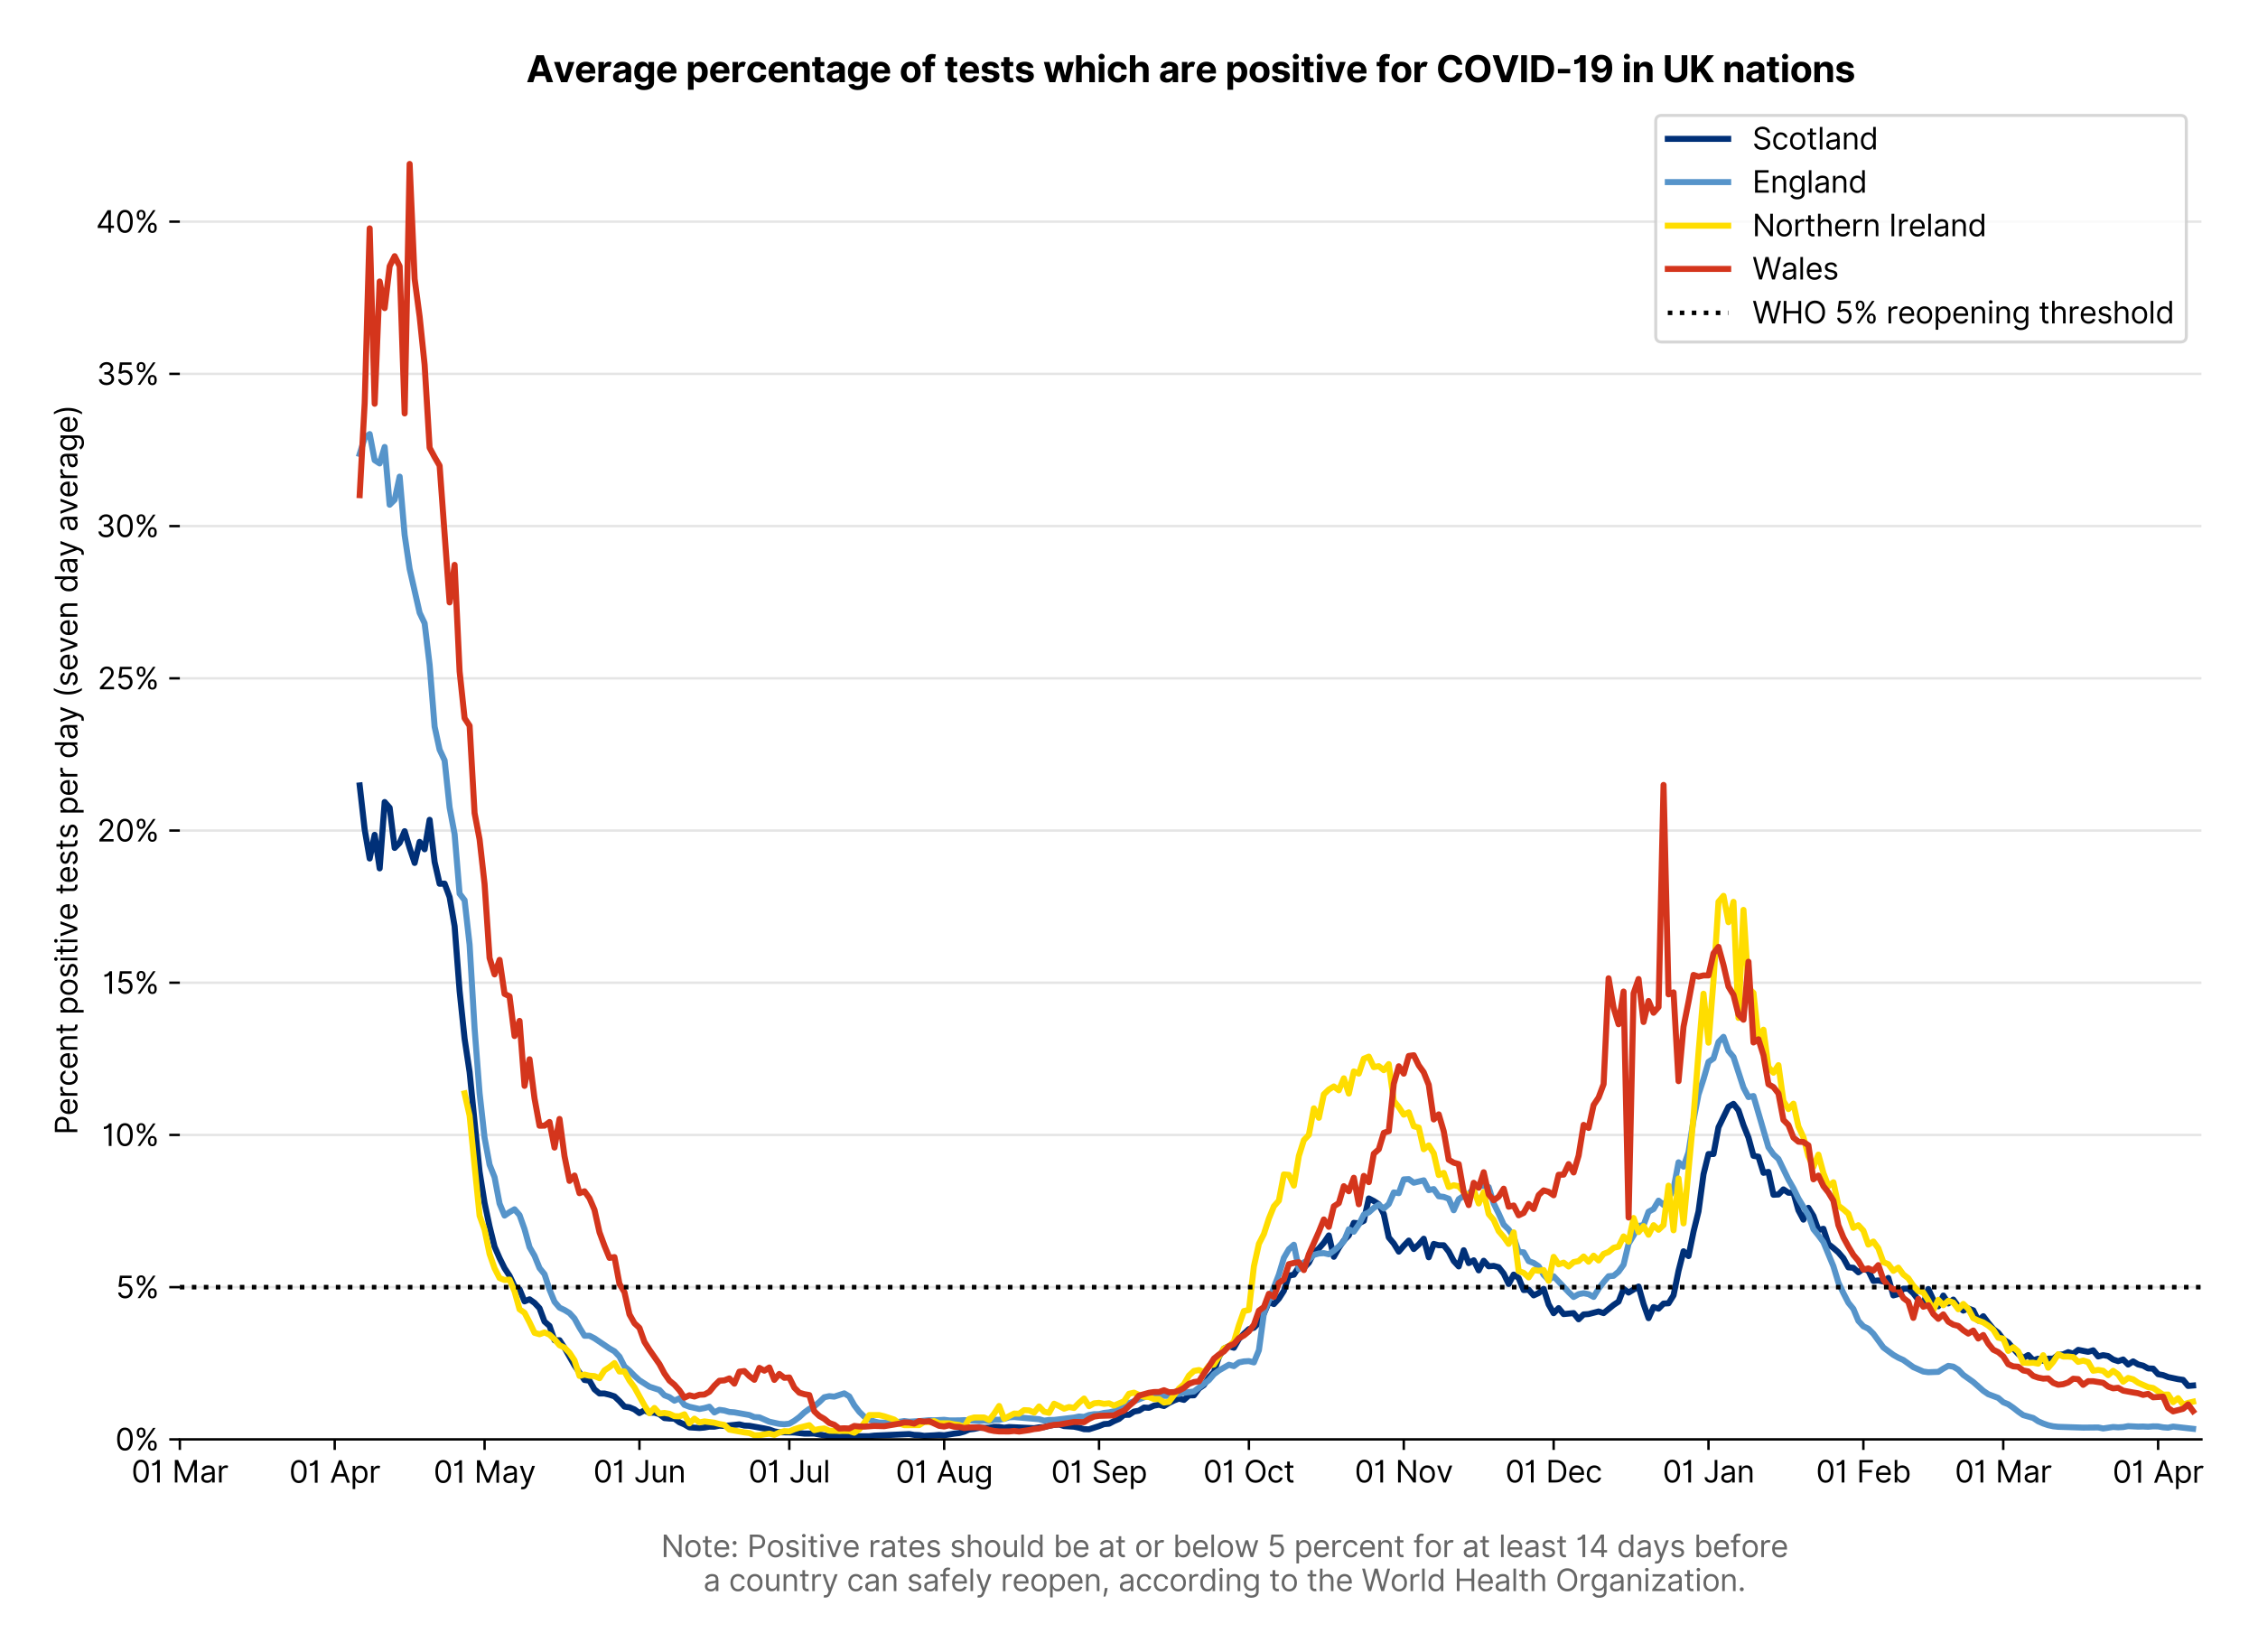 <?xml version="1.0" encoding="utf-8" standalone="no"?>
<!DOCTYPE svg PUBLIC "-//W3C//DTD SVG 1.1//EN"
  "http://www.w3.org/Graphics/SVG/1.1/DTD/svg11.dtd">
<svg version="1.1" viewBox="0 0 747.909 547.145" xmlns="http://www.w3.org/2000/svg" xmlns:xlink="http://www.w3.org/1999/xlink">
 <defs>
  <style type="text/css">*{stroke-linecap:butt;stroke-linejoin:round;}</style>
 </defs>
 <g id="figure_1">
  <g id="patch_1">
   <path d="M 0 547.145 
L 747.909 547.145 
L 747.909 0 
L 0 0 
z
" style="fill:#ffffff;"/>
  </g>
  <g id="axes_1">
   <g id="patch_2">
    <path d="M 59.569 476.745 
L 729.169 476.745 
L 729.169 33.225 
L 59.569 33.225 
z
" style="fill:#ffffff;"/>
   </g>
   <g id="matplotlib.axis_1">
    <g id="xtick_1">
     <g id="line2d_1">
      <defs>
       <path d="M 0 0 
L 0 3.5 
" id="m8e88d7e597" style="stroke:#000000;stroke-width:0.8;"/>
      </defs>
      <g>
       <use style="stroke:#000000;stroke-width:0.8;" x="59.569" xlink:href="#m8e88d7e597" y="476.745"/>
      </g>
     </g>
     <g id="text_1">
      <!-- 01 Mar -->
      <g transform="translate(43.532 491.018)scale(0.1 -0.1)">
       <defs>
        <path d="M 2000 -64 
Q 1230 -64 806 561 
Q 382 1186 382 2327 
Q 382 3459 809 4088 
Q 1236 4718 2000 4718 
Q 2764 4718 3191 4088 
Q 3618 3459 3618 2327 
Q 3618 1186 3194 561 
Q 2771 -64 2000 -64 
z
M 2000 436 
Q 2509 436 2791 927 
Q 3073 1418 3073 2327 
Q 3073 3234 2789 3730 
Q 2505 4227 2000 4227 
Q 1496 4227 1211 3730 
Q 927 3234 927 2327 
Q 927 1418 1210 927 
Q 1493 436 2000 436 
z
" id="Inter-Regular-30" transform="scale(0.016)"/>
        <path d="M 1973 4655 
L 1973 0 
L 1409 0 
L 1409 3836 
L 1373 3836 
Q 1341 3773 1209 3692 
Q 1077 3611 868 3551 
Q 659 3491 391 3491 
L 391 3964 
Q 661 3964 859 4061 
Q 1057 4159 1190 4291 
Q 1323 4423 1392 4529 
Q 1461 4636 1473 4655 
L 1973 4655 
z
" id="Inter-Regular-31" transform="scale(0.016)"/>
        <path id="Inter-Regular-20" transform="scale(0.016)"/>
        <path d="M 564 4655 
L 1236 4655 
L 2818 791 
L 2873 791 
L 4455 4655 
L 5127 4655 
L 5127 0 
L 4600 0 
L 4600 3536 
L 4555 3536 
L 3100 0 
L 2591 0 
L 1136 3536 
L 1091 3536 
L 1091 0 
L 564 0 
L 564 4655 
z
" id="Inter-Regular-4d" transform="scale(0.016)"/>
        <path d="M 1518 -82 
Q 1186 -82 916 44 
Q 646 170 486 410 
Q 327 650 327 991 
Q 327 1291 445 1478 
Q 564 1666 761 1773 
Q 959 1880 1199 1933 
Q 1439 1986 1682 2018 
Q 2000 2059 2199 2080 
Q 2398 2102 2490 2154 
Q 2582 2207 2582 2336 
L 2582 2355 
Q 2582 2691 2399 2877 
Q 2216 3064 1846 3064 
Q 1461 3064 1243 2895 
Q 1025 2727 936 2536 
L 427 2718 
Q 564 3036 792 3214 
Q 1021 3393 1292 3464 
Q 1564 3536 1827 3536 
Q 1996 3536 2215 3496 
Q 2434 3457 2640 3334 
Q 2846 3211 2982 2963 
Q 3118 2716 3118 2300 
L 3118 0 
L 2582 0 
L 2582 473 
L 2555 473 
Q 2500 359 2373 229 
Q 2246 100 2034 9 
Q 1823 -82 1518 -82 
z
M 1600 400 
Q 1918 400 2137 525 
Q 2357 650 2469 847 
Q 2582 1045 2582 1264 
L 2582 1755 
Q 2548 1714 2433 1681 
Q 2318 1648 2169 1624 
Q 2021 1600 1881 1583 
Q 1741 1566 1655 1555 
Q 1446 1527 1265 1467 
Q 1084 1407 974 1287 
Q 864 1168 864 964 
Q 864 684 1072 542 
Q 1280 400 1600 400 
z
" id="Inter-Regular-61" transform="scale(0.016)"/>
        <path d="M 491 0 
L 491 3491 
L 1009 3491 
L 1009 2964 
L 1046 2964 
Q 1139 3223 1389 3384 
Q 1639 3545 1955 3545 
Q 2100 3545 2209 3511 
Q 2318 3477 2400 3418 
L 2218 2964 
Q 2161 2993 2085 3010 
Q 2009 3027 1909 3027 
Q 1527 3027 1277 2794 
Q 1027 2561 1027 2209 
L 1027 0 
L 491 0 
z
" id="Inter-Regular-72" transform="scale(0.016)"/>
       </defs>
       <use xlink:href="#Inter-Regular-30"/>
       <use x="62.5" xlink:href="#Inter-Regular-31"/>
       <use x="106.676" xlink:href="#Inter-Regular-20"/>
       <use x="134.801" xlink:href="#Inter-Regular-4d"/>
       <use x="225.994" xlink:href="#Inter-Regular-61"/>
       <use x="282.386" xlink:href="#Inter-Regular-72"/>
      </g>
     </g>
    </g>
    <g id="xtick_2">
     <g id="line2d_2">
      <g>
       <use style="stroke:#000000;stroke-width:0.8;" x="110.864" xlink:href="#m8e88d7e597" y="476.745"/>
      </g>
     </g>
     <g id="text_2">
      <!-- 01 Apr -->
      <g transform="translate(95.779 491.117)scale(0.1 -0.1)">
       <defs>
        <path d="M 755 0 
L 164 0 
L 1873 4655 
L 2455 4655 
L 4164 0 
L 3573 0 
L 3105 1318 
L 1223 1318 
L 755 0 
z
M 1400 1818 
L 2927 1818 
L 2182 3918 
L 2146 3918 
L 1400 1818 
z
" id="Inter-Regular-41" transform="scale(0.016)"/>
        <path d="M 491 -1309 
L 491 3491 
L 1009 3491 
L 1009 2936 
L 1073 2936 
Q 1132 3027 1237 3169 
Q 1343 3311 1542 3423 
Q 1741 3536 2082 3536 
Q 2523 3536 2859 3315 
Q 3196 3095 3384 2690 
Q 3573 2286 3573 1736 
Q 3573 1182 3384 776 
Q 3196 370 2861 148 
Q 2527 -73 2091 -73 
Q 1755 -73 1552 39 
Q 1350 152 1241 296 
Q 1132 441 1073 536 
L 1027 536 
L 1027 -1309 
L 491 -1309 
z
M 1018 1745 
Q 1018 1152 1276 780 
Q 1534 409 2018 409 
Q 2355 409 2581 587 
Q 2807 766 2921 1069 
Q 3036 1373 3036 1745 
Q 3036 2114 2923 2410 
Q 2811 2707 2585 2881 
Q 2359 3055 2018 3055 
Q 1527 3055 1272 2693 
Q 1018 2332 1018 1745 
z
" id="Inter-Regular-70" transform="scale(0.016)"/>
       </defs>
       <use xlink:href="#Inter-Regular-30"/>
       <use x="62.5" xlink:href="#Inter-Regular-31"/>
       <use x="106.676" xlink:href="#Inter-Regular-20"/>
       <use x="134.801" xlink:href="#Inter-Regular-41"/>
       <use x="202.415" xlink:href="#Inter-Regular-70"/>
       <use x="263.352" xlink:href="#Inter-Regular-72"/>
      </g>
     </g>
    </g>
    <g id="xtick_3">
     <g id="line2d_3">
      <g>
       <use style="stroke:#000000;stroke-width:0.8;" x="160.504" xlink:href="#m8e88d7e597" y="476.745"/>
      </g>
     </g>
     <g id="text_3">
      <!-- 01 May -->
      <g transform="translate(143.601 491.117)scale(0.1 -0.1)">
       <defs>
        <path d="M 818 -1355 
Q 682 -1355 575 -1333 
Q 468 -1311 427 -1291 
L 564 -818 
Q 857 -893 1053 -814 
Q 1250 -736 1391 -345 
L 1509 -18 
L 218 3491 
L 800 3491 
L 1764 709 
L 1800 709 
L 2764 3491 
L 3346 3491 
L 1846 -564 
Q 1550 -1355 818 -1355 
z
" id="Inter-Regular-79" transform="scale(0.016)"/>
       </defs>
       <use xlink:href="#Inter-Regular-30"/>
       <use x="62.5" xlink:href="#Inter-Regular-31"/>
       <use x="106.676" xlink:href="#Inter-Regular-20"/>
       <use x="134.801" xlink:href="#Inter-Regular-4d"/>
       <use x="225.994" xlink:href="#Inter-Regular-61"/>
       <use x="282.386" xlink:href="#Inter-Regular-79"/>
      </g>
     </g>
    </g>
    <g id="xtick_4">
     <g id="line2d_4">
      <g>
       <use style="stroke:#000000;stroke-width:0.8;" x="211.8" xlink:href="#m8e88d7e597" y="476.745"/>
      </g>
     </g>
     <g id="text_4">
      <!-- 01 Jun -->
      <g transform="translate(196.515 491.018)scale(0.1 -0.1)">
       <defs>
        <path d="M 2346 4655 
L 2909 4655 
L 2909 1327 
Q 2909 657 2549 296 
Q 2189 -64 1582 -64 
Q 1200 -64 902 76 
Q 605 216 434 475 
Q 264 734 264 1091 
L 818 1091 
Q 818 795 1034 615 
Q 1250 436 1582 436 
Q 1948 436 2147 664 
Q 2346 893 2346 1327 
L 2346 4655 
z
" id="Inter-Regular-4a" transform="scale(0.016)"/>
        <path d="M 2691 1427 
L 2691 3491 
L 3227 3491 
L 3227 0 
L 2691 0 
L 2691 591 
L 2655 591 
Q 2532 325 2273 140 
Q 2014 -45 1618 -45 
Q 1127 -45 809 280 
Q 491 605 491 1273 
L 491 3491 
L 1027 3491 
L 1027 1309 
Q 1027 927 1242 700 
Q 1457 473 1791 473 
Q 1991 473 2199 575 
Q 2407 677 2549 888 
Q 2691 1100 2691 1427 
z
" id="Inter-Regular-75" transform="scale(0.016)"/>
        <path d="M 1027 2100 
L 1027 0 
L 491 0 
L 491 3491 
L 1009 3491 
L 1009 2945 
L 1055 2945 
Q 1177 3211 1427 3373 
Q 1677 3536 2073 3536 
Q 2602 3536 2928 3211 
Q 3255 2886 3255 2218 
L 3255 0 
L 2718 0 
L 2718 2182 
Q 2718 2593 2504 2824 
Q 2291 3055 1918 3055 
Q 1534 3055 1280 2806 
Q 1027 2557 1027 2100 
z
" id="Inter-Regular-6e" transform="scale(0.016)"/>
       </defs>
       <use xlink:href="#Inter-Regular-30"/>
       <use x="62.5" xlink:href="#Inter-Regular-31"/>
       <use x="106.676" xlink:href="#Inter-Regular-20"/>
       <use x="134.801" xlink:href="#Inter-Regular-4a"/>
       <use x="189.063" xlink:href="#Inter-Regular-75"/>
       <use x="247.159" xlink:href="#Inter-Regular-6e"/>
      </g>
     </g>
    </g>
    <g id="xtick_5">
     <g id="line2d_5">
      <g>
       <use style="stroke:#000000;stroke-width:0.8;" x="261.44" xlink:href="#m8e88d7e597" y="476.745"/>
      </g>
     </g>
     <g id="text_5">
      <!-- 01 Jul -->
      <g transform="translate(247.896 491.018)scale(0.1 -0.1)">
       <defs>
        <path d="M 1027 4655 
L 1027 0 
L 491 0 
L 491 4655 
L 1027 4655 
z
" id="Inter-Regular-6c" transform="scale(0.016)"/>
       </defs>
       <use xlink:href="#Inter-Regular-30"/>
       <use x="62.5" xlink:href="#Inter-Regular-31"/>
       <use x="106.676" xlink:href="#Inter-Regular-20"/>
       <use x="134.801" xlink:href="#Inter-Regular-4a"/>
       <use x="189.063" xlink:href="#Inter-Regular-75"/>
       <use x="247.159" xlink:href="#Inter-Regular-6c"/>
      </g>
     </g>
    </g>
    <g id="xtick_6">
     <g id="line2d_6">
      <g>
       <use style="stroke:#000000;stroke-width:0.8;" x="312.735" xlink:href="#m8e88d7e597" y="476.745"/>
      </g>
     </g>
     <g id="text_6">
      <!-- 01 Aug -->
      <g transform="translate(296.664 491.117)scale(0.1 -0.1)">
       <defs>
        <path d="M 1900 -1382 
Q 1316 -1382 976 -1169 
Q 636 -957 473 -682 
L 900 -382 
Q 973 -477 1084 -601 
Q 1196 -725 1390 -817 
Q 1584 -909 1900 -909 
Q 2323 -909 2598 -704 
Q 2873 -500 2873 -64 
L 2873 645 
L 2827 645 
Q 2768 550 2660 410 
Q 2552 270 2351 162 
Q 2150 55 1809 55 
Q 1386 55 1051 255 
Q 716 455 521 836 
Q 327 1218 327 1764 
Q 327 2300 516 2699 
Q 705 3098 1041 3317 
Q 1377 3536 1818 3536 
Q 2159 3536 2360 3423 
Q 2561 3311 2669 3169 
Q 2777 3027 2836 2936 
L 2891 2936 
L 2891 3491 
L 3409 3491 
L 3409 -100 
Q 3409 -550 3205 -833 
Q 3002 -1116 2660 -1249 
Q 2318 -1382 1900 -1382 
z
M 1882 536 
Q 2366 536 2624 864 
Q 2882 1193 2882 1773 
Q 2882 2339 2627 2697 
Q 2373 3055 1882 3055 
Q 1541 3055 1315 2882 
Q 1089 2709 976 2418 
Q 864 2127 864 1773 
Q 864 1227 1120 881 
Q 1377 536 1882 536 
z
" id="Inter-Regular-67" transform="scale(0.016)"/>
       </defs>
       <use xlink:href="#Inter-Regular-30"/>
       <use x="62.5" xlink:href="#Inter-Regular-31"/>
       <use x="106.676" xlink:href="#Inter-Regular-20"/>
       <use x="134.801" xlink:href="#Inter-Regular-41"/>
       <use x="202.415" xlink:href="#Inter-Regular-75"/>
       <use x="260.511" xlink:href="#Inter-Regular-67"/>
      </g>
     </g>
    </g>
    <g id="xtick_7">
     <g id="line2d_7">
      <g>
       <use style="stroke:#000000;stroke-width:0.8;" x="364.031" xlink:href="#m8e88d7e597" y="476.745"/>
      </g>
     </g>
     <g id="text_7">
      <!-- 01 Sep -->
      <g transform="translate(348.143 491.117)scale(0.1 -0.1)">
       <defs>
        <path d="M 3109 3491 
Q 3068 3836 2777 4027 
Q 2486 4218 2064 4218 
Q 1600 4218 1318 3999 
Q 1036 3780 1036 3445 
Q 1036 3195 1189 3042 
Q 1343 2889 1553 2803 
Q 1764 2718 1936 2673 
L 2409 2545 
Q 2591 2498 2815 2414 
Q 3039 2330 3244 2185 
Q 3450 2041 3584 1816 
Q 3718 1591 3718 1264 
Q 3718 886 3521 581 
Q 3325 277 2949 97 
Q 2573 -82 2036 -82 
Q 1286 -82 845 272 
Q 405 627 364 1200 
L 946 1200 
Q 968 936 1124 764 
Q 1280 593 1519 510 
Q 1759 427 2036 427 
Q 2359 427 2616 533 
Q 2873 639 3023 828 
Q 3173 1018 3173 1273 
Q 3173 1505 3043 1650 
Q 2914 1795 2702 1886 
Q 2491 1977 2246 2045 
L 1673 2209 
Q 1127 2366 809 2657 
Q 491 2948 491 3418 
Q 491 3809 703 4101 
Q 916 4393 1276 4555 
Q 1636 4718 2082 4718 
Q 2532 4718 2882 4558 
Q 3232 4398 3437 4120 
Q 3643 3843 3655 3491 
L 3109 3491 
z
" id="Inter-Regular-53" transform="scale(0.016)"/>
        <path d="M 1955 -73 
Q 1450 -73 1085 151 
Q 721 375 524 778 
Q 327 1182 327 1718 
Q 327 2255 524 2665 
Q 721 3075 1074 3305 
Q 1427 3536 1900 3536 
Q 2173 3536 2439 3445 
Q 2705 3355 2923 3151 
Q 3141 2948 3270 2614 
Q 3400 2280 3400 1791 
L 3400 1564 
L 866 1564 
Q 884 1005 1183 707 
Q 1482 409 1955 409 
Q 2271 409 2498 545 
Q 2725 682 2827 955 
L 3346 809 
Q 3223 414 2854 170 
Q 2486 -73 1955 -73 
z
M 866 2027 
L 2855 2027 
Q 2855 2470 2595 2762 
Q 2336 3055 1900 3055 
Q 1593 3055 1368 2911 
Q 1143 2768 1013 2533 
Q 884 2298 866 2027 
z
" id="Inter-Regular-65" transform="scale(0.016)"/>
       </defs>
       <use xlink:href="#Inter-Regular-30"/>
       <use x="62.5" xlink:href="#Inter-Regular-31"/>
       <use x="106.676" xlink:href="#Inter-Regular-20"/>
       <use x="134.801" xlink:href="#Inter-Regular-53"/>
       <use x="198.58" xlink:href="#Inter-Regular-65"/>
       <use x="256.818" xlink:href="#Inter-Regular-70"/>
      </g>
     </g>
    </g>
    <g id="xtick_8">
     <g id="line2d_8">
      <g>
       <use style="stroke:#000000;stroke-width:0.8;" x="413.671" xlink:href="#m8e88d7e597" y="476.745"/>
      </g>
     </g>
     <g id="text_8">
      <!-- 01 Oct -->
      <g transform="translate(398.515 491.018)scale(0.1 -0.1)">
       <defs>
        <path d="M 4491 2327 
Q 4491 1591 4225 1054 
Q 3959 518 3495 227 
Q 3032 -64 2436 -64 
Q 1841 -64 1377 227 
Q 914 518 648 1054 
Q 382 1591 382 2327 
Q 382 3064 648 3600 
Q 914 4136 1377 4427 
Q 1841 4718 2436 4718 
Q 3032 4718 3495 4427 
Q 3959 4136 4225 3600 
Q 4491 3064 4491 2327 
z
M 3946 2327 
Q 3946 2932 3744 3348 
Q 3543 3764 3201 3977 
Q 2859 4191 2436 4191 
Q 2014 4191 1672 3977 
Q 1330 3764 1128 3348 
Q 927 2932 927 2327 
Q 927 1723 1128 1307 
Q 1330 891 1672 677 
Q 2014 464 2436 464 
Q 2859 464 3201 677 
Q 3543 891 3744 1307 
Q 3946 1723 3946 2327 
z
" id="Inter-Regular-4f" transform="scale(0.016)"/>
        <path d="M 1909 -73 
Q 1418 -73 1063 159 
Q 709 391 518 798 
Q 327 1205 327 1727 
Q 327 2259 524 2667 
Q 721 3075 1074 3305 
Q 1427 3536 1900 3536 
Q 2268 3536 2563 3400 
Q 2859 3264 3047 3018 
Q 3236 2773 3282 2445 
L 2746 2445 
Q 2684 2684 2474 2869 
Q 2264 3055 1909 3055 
Q 1439 3055 1151 2697 
Q 864 2339 864 1745 
Q 864 1139 1148 774 
Q 1432 409 1909 409 
Q 2223 409 2447 570 
Q 2671 732 2746 1018 
L 3282 1018 
Q 3236 709 3058 462 
Q 2880 216 2588 71 
Q 2296 -73 1909 -73 
z
" id="Inter-Regular-63" transform="scale(0.016)"/>
        <path d="M 2009 3491 
L 2009 3036 
L 1264 3036 
L 1264 1000 
Q 1264 773 1331 660 
Q 1398 548 1503 510 
Q 1609 473 1727 473 
Q 1816 473 1873 483 
Q 1930 493 1964 500 
L 2073 18 
Q 2018 -2 1920 -23 
Q 1823 -45 1673 -45 
Q 1446 -45 1228 52 
Q 1011 150 869 350 
Q 727 550 727 855 
L 727 3036 
L 200 3036 
L 200 3491 
L 727 3491 
L 727 4327 
L 1264 4327 
L 1264 3491 
L 2009 3491 
z
" id="Inter-Regular-74" transform="scale(0.016)"/>
       </defs>
       <use xlink:href="#Inter-Regular-30"/>
       <use x="62.5" xlink:href="#Inter-Regular-31"/>
       <use x="106.676" xlink:href="#Inter-Regular-20"/>
       <use x="134.801" xlink:href="#Inter-Regular-4f"/>
       <use x="210.938" xlink:href="#Inter-Regular-63"/>
       <use x="266.761" xlink:href="#Inter-Regular-74"/>
      </g>
     </g>
    </g>
    <g id="xtick_9">
     <g id="line2d_9">
      <g>
       <use style="stroke:#000000;stroke-width:0.8;" x="464.966" xlink:href="#m8e88d7e597" y="476.745"/>
      </g>
     </g>
     <g id="text_9">
      <!-- 01 Nov -->
      <g transform="translate(448.695 491.018)scale(0.1 -0.1)">
       <defs>
        <path d="M 4255 4655 
L 4255 0 
L 3709 0 
L 1173 3655 
L 1127 3655 
L 1127 0 
L 564 0 
L 564 4655 
L 1109 4655 
L 3655 991 
L 3700 991 
L 3700 4655 
L 4255 4655 
z
" id="Inter-Regular-4e" transform="scale(0.016)"/>
        <path d="M 1909 -73 
Q 1436 -73 1080 152 
Q 725 377 526 781 
Q 327 1186 327 1727 
Q 327 2273 526 2679 
Q 725 3086 1080 3311 
Q 1436 3536 1909 3536 
Q 2382 3536 2737 3311 
Q 3093 3086 3292 2679 
Q 3491 2273 3491 1727 
Q 3491 1186 3292 781 
Q 3093 377 2737 152 
Q 2382 -73 1909 -73 
z
M 1909 409 
Q 2268 409 2500 593 
Q 2732 777 2843 1077 
Q 2955 1377 2955 1727 
Q 2955 2077 2843 2379 
Q 2732 2682 2500 2868 
Q 2268 3055 1909 3055 
Q 1550 3055 1318 2868 
Q 1086 2682 975 2379 
Q 864 2077 864 1727 
Q 864 1377 975 1077 
Q 1086 777 1318 593 
Q 1550 409 1909 409 
z
" id="Inter-Regular-6f" transform="scale(0.016)"/>
        <path d="M 3346 3491 
L 2055 0 
L 1509 0 
L 218 3491 
L 800 3491 
L 1764 709 
L 1800 709 
L 2764 3491 
L 3346 3491 
z
" id="Inter-Regular-76" transform="scale(0.016)"/>
       </defs>
       <use xlink:href="#Inter-Regular-30"/>
       <use x="62.5" xlink:href="#Inter-Regular-31"/>
       <use x="106.676" xlink:href="#Inter-Regular-20"/>
       <use x="134.801" xlink:href="#Inter-Regular-4e"/>
       <use x="210.085" xlink:href="#Inter-Regular-6f"/>
       <use x="269.744" xlink:href="#Inter-Regular-76"/>
      </g>
     </g>
    </g>
    <g id="xtick_10">
     <g id="line2d_10">
      <g>
       <use style="stroke:#000000;stroke-width:0.8;" x="514.607" xlink:href="#m8e88d7e597" y="476.745"/>
      </g>
     </g>
     <g id="text_10">
      <!-- 01 Dec -->
      <g transform="translate(498.57 491.018)scale(0.1 -0.1)">
       <defs>
        <path d="M 2000 0 
L 564 0 
L 564 4655 
L 2064 4655 
Q 2741 4655 3223 4376 
Q 3705 4098 3961 3578 
Q 4218 3059 4218 2336 
Q 4218 1609 3959 1085 
Q 3700 561 3204 280 
Q 2709 0 2000 0 
z
M 1127 500 
L 1964 500 
Q 2830 500 3251 992 
Q 3673 1484 3673 2336 
Q 3673 3182 3259 3668 
Q 2846 4155 2027 4155 
L 1127 4155 
L 1127 500 
z
" id="Inter-Regular-44" transform="scale(0.016)"/>
       </defs>
       <use xlink:href="#Inter-Regular-30"/>
       <use x="62.5" xlink:href="#Inter-Regular-31"/>
       <use x="106.676" xlink:href="#Inter-Regular-20"/>
       <use x="134.801" xlink:href="#Inter-Regular-44"/>
       <use x="206.676" xlink:href="#Inter-Regular-65"/>
       <use x="264.915" xlink:href="#Inter-Regular-63"/>
      </g>
     </g>
    </g>
    <g id="xtick_11">
     <g id="line2d_11">
      <g>
       <use style="stroke:#000000;stroke-width:0.8;" x="565.902" xlink:href="#m8e88d7e597" y="476.745"/>
      </g>
     </g>
     <g id="text_11">
      <!-- 01 Jan -->
      <g transform="translate(550.703 491.018)scale(0.1 -0.1)">
       <use xlink:href="#Inter-Regular-30"/>
       <use x="62.5" xlink:href="#Inter-Regular-31"/>
       <use x="106.676" xlink:href="#Inter-Regular-20"/>
       <use x="134.801" xlink:href="#Inter-Regular-4a"/>
       <use x="189.063" xlink:href="#Inter-Regular-61"/>
       <use x="245.455" xlink:href="#Inter-Regular-6e"/>
      </g>
     </g>
    </g>
    <g id="xtick_12">
     <g id="line2d_12">
      <g>
       <use style="stroke:#000000;stroke-width:0.8;" x="617.197" xlink:href="#m8e88d7e597" y="476.745"/>
      </g>
     </g>
     <g id="text_12">
      <!-- 01 Feb -->
      <g transform="translate(601.508 491.018)scale(0.1 -0.1)">
       <defs>
        <path d="M 564 0 
L 564 4655 
L 3355 4655 
L 3355 4155 
L 1127 4155 
L 1127 2582 
L 3146 2582 
L 3146 2082 
L 1127 2082 
L 1127 0 
L 564 0 
z
" id="Inter-Regular-46" transform="scale(0.016)"/>
        <path d="M 564 0 
L 564 4655 
L 1100 4655 
L 1100 2936 
L 1146 2936 
Q 1205 3027 1310 3169 
Q 1416 3311 1615 3423 
Q 1814 3536 2155 3536 
Q 2596 3536 2932 3315 
Q 3268 3095 3457 2690 
Q 3646 2286 3646 1736 
Q 3646 1182 3457 776 
Q 3268 370 2934 148 
Q 2600 -73 2164 -73 
Q 1827 -73 1625 39 
Q 1423 152 1314 296 
Q 1205 441 1146 536 
L 1082 536 
L 1082 0 
L 564 0 
z
M 1091 1745 
Q 1091 1152 1349 780 
Q 1607 409 2091 409 
Q 2427 409 2653 587 
Q 2880 766 2994 1069 
Q 3109 1373 3109 1745 
Q 3109 2114 2996 2410 
Q 2884 2707 2658 2881 
Q 2432 3055 2091 3055 
Q 1600 3055 1345 2693 
Q 1091 2332 1091 1745 
z
" id="Inter-Regular-62" transform="scale(0.016)"/>
       </defs>
       <use xlink:href="#Inter-Regular-30"/>
       <use x="62.5" xlink:href="#Inter-Regular-31"/>
       <use x="106.676" xlink:href="#Inter-Regular-20"/>
       <use x="134.801" xlink:href="#Inter-Regular-46"/>
       <use x="193.466" xlink:href="#Inter-Regular-65"/>
       <use x="251.705" xlink:href="#Inter-Regular-62"/>
      </g>
     </g>
    </g>
    <g id="xtick_13">
     <g id="line2d_13">
      <g>
       <use style="stroke:#000000;stroke-width:0.8;" x="663.528" xlink:href="#m8e88d7e597" y="476.745"/>
      </g>
     </g>
     <g id="text_13">
      <!-- 01 Mar -->
      <g transform="translate(647.492 491.018)scale(0.1 -0.1)">
       <use xlink:href="#Inter-Regular-30"/>
       <use x="62.5" xlink:href="#Inter-Regular-31"/>
       <use x="106.676" xlink:href="#Inter-Regular-20"/>
       <use x="134.801" xlink:href="#Inter-Regular-4d"/>
       <use x="225.994" xlink:href="#Inter-Regular-61"/>
       <use x="282.386" xlink:href="#Inter-Regular-72"/>
      </g>
     </g>
    </g>
    <g id="xtick_14">
     <g id="line2d_14">
      <g>
       <use style="stroke:#000000;stroke-width:0.8;" x="714.824" xlink:href="#m8e88d7e597" y="476.745"/>
      </g>
     </g>
     <g id="text_14">
      <!-- 01 Apr -->
      <g transform="translate(699.738 491.117)scale(0.1 -0.1)">
       <use xlink:href="#Inter-Regular-30"/>
       <use x="62.5" xlink:href="#Inter-Regular-31"/>
       <use x="106.676" xlink:href="#Inter-Regular-20"/>
       <use x="134.801" xlink:href="#Inter-Regular-41"/>
       <use x="202.415" xlink:href="#Inter-Regular-70"/>
       <use x="263.352" xlink:href="#Inter-Regular-72"/>
      </g>
     </g>
    </g>
    <g id="text_15">
     <!--  -->
     <g style="fill:#666666;" transform="translate(394.369 504.55)scale(0.1 -0.1)"/>
     <!--         Note: Positive rates should be at or below 5 percent for at least 14 days before -->
     <g style="fill:#666666;" transform="translate(196.456 515.732)scale(0.1 -0.1)">
      <defs>
       <path d="M 882 -36 
Q 714 -36 593 84 
Q 473 205 473 373 
Q 473 541 593 661 
Q 714 782 882 782 
Q 1050 782 1170 661 
Q 1291 541 1291 373 
Q 1291 205 1170 84 
Q 1050 -36 882 -36 
z
M 882 2524 
Q 714 2524 593 2644 
Q 473 2765 473 2933 
Q 473 3101 593 3221 
Q 714 3342 882 3342 
Q 1050 3342 1170 3221 
Q 1291 3101 1291 2933 
Q 1291 2765 1170 2644 
Q 1050 2524 882 2524 
z
" id="Inter-Regular-3a" transform="scale(0.016)"/>
       <path d="M 564 0 
L 564 4655 
L 2136 4655 
Q 2684 4655 3033 4458 
Q 3382 4261 3550 3927 
Q 3718 3593 3718 3182 
Q 3718 2770 3551 2434 
Q 3384 2098 3036 1899 
Q 2689 1700 2146 1700 
L 1127 1700 
L 1127 0 
L 564 0 
z
M 1127 2200 
L 2127 2200 
Q 2689 2200 2926 2482 
Q 3164 2764 3164 3182 
Q 3164 3602 2925 3878 
Q 2686 4155 2118 4155 
L 1127 4155 
L 1127 2200 
z
" id="Inter-Regular-50" transform="scale(0.016)"/>
       <path d="M 2964 2709 
L 2482 2573 
Q 2411 2755 2245 2914 
Q 2080 3073 1727 3073 
Q 1407 3073 1194 2926 
Q 982 2780 982 2555 
Q 982 2355 1127 2239 
Q 1273 2123 1582 2045 
L 2100 1918 
Q 3027 1691 3027 973 
Q 3027 673 2855 436 
Q 2684 200 2377 63 
Q 2071 -73 1664 -73 
Q 1130 -73 780 159 
Q 430 391 336 836 
L 846 964 
Q 989 400 1655 400 
Q 2030 400 2251 560 
Q 2473 720 2473 945 
Q 2473 1316 1955 1436 
L 1373 1573 
Q 893 1686 669 1926 
Q 446 2166 446 2527 
Q 446 2823 613 3050 
Q 780 3277 1069 3406 
Q 1359 3536 1727 3536 
Q 2246 3536 2542 3309 
Q 2839 3082 2964 2709 
z
" id="Inter-Regular-73" transform="scale(0.016)"/>
       <path d="M 491 0 
L 491 3491 
L 1027 3491 
L 1027 0 
L 491 0 
z
M 764 4073 
Q 607 4073 494 4179 
Q 382 4286 382 4436 
Q 382 4586 494 4693 
Q 607 4800 764 4800 
Q 921 4800 1033 4693 
Q 1146 4586 1146 4436 
Q 1146 4286 1033 4179 
Q 921 4073 764 4073 
z
" id="Inter-Regular-69" transform="scale(0.016)"/>
       <path d="M 1027 2100 
L 1027 0 
L 491 0 
L 491 4655 
L 1027 4655 
L 1027 2945 
L 1073 2945 
Q 1196 3216 1442 3376 
Q 1689 3536 2100 3536 
Q 2636 3536 2963 3213 
Q 3291 2891 3291 2218 
L 3291 0 
L 2755 0 
L 2755 2182 
Q 2755 2598 2540 2826 
Q 2325 3055 1946 3055 
Q 1548 3055 1287 2806 
Q 1027 2557 1027 2100 
z
" id="Inter-Regular-68" transform="scale(0.016)"/>
       <path d="M 1809 -73 
Q 1373 -73 1039 148 
Q 705 370 516 776 
Q 327 1182 327 1736 
Q 327 2286 516 2690 
Q 705 3095 1041 3315 
Q 1377 3536 1818 3536 
Q 2159 3536 2358 3423 
Q 2557 3311 2662 3169 
Q 2768 3027 2827 2936 
L 2873 2936 
L 2873 4655 
L 3409 4655 
L 3409 0 
L 2891 0 
L 2891 536 
L 2827 536 
Q 2768 441 2659 296 
Q 2550 152 2348 39 
Q 2146 -73 1809 -73 
z
M 1882 409 
Q 2366 409 2624 780 
Q 2882 1152 2882 1745 
Q 2882 2332 2627 2693 
Q 2373 3055 1882 3055 
Q 1541 3055 1315 2881 
Q 1089 2707 976 2410 
Q 864 2114 864 1745 
Q 864 1373 978 1069 
Q 1093 766 1319 587 
Q 1546 409 1882 409 
z
" id="Inter-Regular-64" transform="scale(0.016)"/>
       <path d="M 1282 0 
L 218 3491 
L 782 3491 
L 1536 818 
L 1573 818 
L 2318 3491 
L 2891 3491 
L 3627 827 
L 3664 827 
L 4418 3491 
L 4982 3491 
L 3918 0 
L 3391 0 
L 2627 2682 
L 2573 2682 
L 1809 0 
L 1282 0 
z
" id="Inter-Regular-77" transform="scale(0.016)"/>
       <path d="M 1936 -64 
Q 1536 -64 1216 95 
Q 896 255 702 532 
Q 509 809 491 1164 
L 1036 1164 
Q 1068 848 1324 642 
Q 1580 436 1936 436 
Q 2223 436 2447 570 
Q 2671 705 2799 940 
Q 2927 1175 2927 1473 
Q 2927 1777 2794 2017 
Q 2661 2257 2429 2395 
Q 2198 2534 1900 2536 
Q 1686 2539 1461 2472 
Q 1236 2405 1091 2300 
L 564 2364 
L 846 4655 
L 3264 4655 
L 3264 4155 
L 1318 4155 
L 1155 2782 
L 1182 2782 
Q 1325 2895 1541 2970 
Q 1757 3045 1991 3045 
Q 2418 3045 2753 2842 
Q 3089 2639 3281 2286 
Q 3473 1934 3473 1482 
Q 3473 1036 3274 687 
Q 3075 339 2727 137 
Q 2380 -64 1936 -64 
z
" id="Inter-Regular-35" transform="scale(0.016)"/>
       <path d="M 2046 3491 
L 2046 3036 
L 1264 3036 
L 1264 0 
L 727 0 
L 727 3036 
L 164 3036 
L 164 3491 
L 727 3491 
L 727 3973 
Q 727 4273 868 4473 
Q 1009 4673 1234 4773 
Q 1459 4873 1709 4873 
Q 1907 4873 2032 4841 
Q 2157 4809 2218 4782 
L 2064 4318 
Q 2023 4332 1951 4352 
Q 1880 4373 1764 4373 
Q 1498 4373 1381 4239 
Q 1264 4105 1264 3845 
L 1264 3491 
L 2046 3491 
z
" id="Inter-Regular-66" transform="scale(0.016)"/>
       <path d="M 373 955 
L 373 1418 
L 2418 4655 
L 3100 4655 
L 3100 1455 
L 3736 1455 
L 3736 955 
L 3100 955 
L 3100 0 
L 2564 0 
L 2564 955 
L 373 955 
z
M 2564 1455 
L 2564 3936 
L 2527 3936 
L 982 1491 
L 982 1455 
L 2564 1455 
z
" id="Inter-Regular-34" transform="scale(0.016)"/>
      </defs>
      <use xlink:href="#Inter-Regular-20"/>
      <use x="28.125" xlink:href="#Inter-Regular-20"/>
      <use x="56.25" xlink:href="#Inter-Regular-20"/>
      <use x="84.375" xlink:href="#Inter-Regular-20"/>
      <use x="112.5" xlink:href="#Inter-Regular-20"/>
      <use x="140.625" xlink:href="#Inter-Regular-20"/>
      <use x="168.75" xlink:href="#Inter-Regular-20"/>
      <use x="196.875" xlink:href="#Inter-Regular-20"/>
      <use x="225" xlink:href="#Inter-Regular-4e"/>
      <use x="300.284" xlink:href="#Inter-Regular-6f"/>
      <use x="359.943" xlink:href="#Inter-Regular-74"/>
      <use x="396.307" xlink:href="#Inter-Regular-65"/>
      <use x="454.546" xlink:href="#Inter-Regular-3a"/>
      <use x="482.102" xlink:href="#Inter-Regular-20"/>
      <use x="510.227" xlink:href="#Inter-Regular-50"/>
      <use x="573.722" xlink:href="#Inter-Regular-6f"/>
      <use x="633.381" xlink:href="#Inter-Regular-73"/>
      <use x="685.653" xlink:href="#Inter-Regular-69"/>
      <use x="709.375" xlink:href="#Inter-Regular-74"/>
      <use x="745.739" xlink:href="#Inter-Regular-69"/>
      <use x="769.46" xlink:href="#Inter-Regular-76"/>
      <use x="825.142" xlink:href="#Inter-Regular-65"/>
      <use x="883.381" xlink:href="#Inter-Regular-20"/>
      <use x="911.506" xlink:href="#Inter-Regular-72"/>
      <use x="949.858" xlink:href="#Inter-Regular-61"/>
      <use x="1006.25" xlink:href="#Inter-Regular-74"/>
      <use x="1042.614" xlink:href="#Inter-Regular-65"/>
      <use x="1100.852" xlink:href="#Inter-Regular-73"/>
      <use x="1153.125" xlink:href="#Inter-Regular-20"/>
      <use x="1181.25" xlink:href="#Inter-Regular-73"/>
      <use x="1233.523" xlink:href="#Inter-Regular-68"/>
      <use x="1292.614" xlink:href="#Inter-Regular-6f"/>
      <use x="1352.273" xlink:href="#Inter-Regular-75"/>
      <use x="1410.37" xlink:href="#Inter-Regular-6c"/>
      <use x="1434.091" xlink:href="#Inter-Regular-64"/>
      <use x="1496.165" xlink:href="#Inter-Regular-20"/>
      <use x="1524.29" xlink:href="#Inter-Regular-62"/>
      <use x="1586.364" xlink:href="#Inter-Regular-65"/>
      <use x="1644.603" xlink:href="#Inter-Regular-20"/>
      <use x="1672.728" xlink:href="#Inter-Regular-61"/>
      <use x="1729.12" xlink:href="#Inter-Regular-74"/>
      <use x="1765.483" xlink:href="#Inter-Regular-20"/>
      <use x="1793.608" xlink:href="#Inter-Regular-6f"/>
      <use x="1853.267" xlink:href="#Inter-Regular-72"/>
      <use x="1891.62" xlink:href="#Inter-Regular-20"/>
      <use x="1919.745" xlink:href="#Inter-Regular-62"/>
      <use x="1981.818" xlink:href="#Inter-Regular-65"/>
      <use x="2040.057" xlink:href="#Inter-Regular-6c"/>
      <use x="2063.779" xlink:href="#Inter-Regular-6f"/>
      <use x="2123.438" xlink:href="#Inter-Regular-77"/>
      <use x="2204.688" xlink:href="#Inter-Regular-20"/>
      <use x="2232.813" xlink:href="#Inter-Regular-35"/>
      <use x="2293.608" xlink:href="#Inter-Regular-20"/>
      <use x="2321.733" xlink:href="#Inter-Regular-70"/>
      <use x="2382.671" xlink:href="#Inter-Regular-65"/>
      <use x="2440.909" xlink:href="#Inter-Regular-72"/>
      <use x="2479.262" xlink:href="#Inter-Regular-63"/>
      <use x="2535.086" xlink:href="#Inter-Regular-65"/>
      <use x="2593.324" xlink:href="#Inter-Regular-6e"/>
      <use x="2651.847" xlink:href="#Inter-Regular-74"/>
      <use x="2688.211" xlink:href="#Inter-Regular-20"/>
      <use x="2716.336" xlink:href="#Inter-Regular-66"/>
      <use x="2752.415" xlink:href="#Inter-Regular-6f"/>
      <use x="2812.074" xlink:href="#Inter-Regular-72"/>
      <use x="2850.427" xlink:href="#Inter-Regular-20"/>
      <use x="2878.552" xlink:href="#Inter-Regular-61"/>
      <use x="2934.944" xlink:href="#Inter-Regular-74"/>
      <use x="2971.307" xlink:href="#Inter-Regular-20"/>
      <use x="2999.432" xlink:href="#Inter-Regular-6c"/>
      <use x="3023.154" xlink:href="#Inter-Regular-65"/>
      <use x="3081.393" xlink:href="#Inter-Regular-61"/>
      <use x="3137.785" xlink:href="#Inter-Regular-73"/>
      <use x="3190.057" xlink:href="#Inter-Regular-74"/>
      <use x="3226.421" xlink:href="#Inter-Regular-20"/>
      <use x="3254.546" xlink:href="#Inter-Regular-31"/>
      <use x="3298.722" xlink:href="#Inter-Regular-34"/>
      <use x="3362.927" xlink:href="#Inter-Regular-20"/>
      <use x="3391.052" xlink:href="#Inter-Regular-64"/>
      <use x="3453.126" xlink:href="#Inter-Regular-61"/>
      <use x="3509.518" xlink:href="#Inter-Regular-79"/>
      <use x="3565.199" xlink:href="#Inter-Regular-73"/>
      <use x="3617.472" xlink:href="#Inter-Regular-20"/>
      <use x="3645.597" xlink:href="#Inter-Regular-62"/>
      <use x="3707.671" xlink:href="#Inter-Regular-65"/>
      <use x="3765.91" xlink:href="#Inter-Regular-66"/>
      <use x="3801.989" xlink:href="#Inter-Regular-6f"/>
      <use x="3861.648" xlink:href="#Inter-Regular-72"/>
      <use x="3900.001" xlink:href="#Inter-Regular-65"/>
     </g>
     <!--         a country can safely reopen, according to the World Health Organization. -->
     <g style="fill:#666666;" transform="translate(210.459 526.986)scale(0.1 -0.1)">
      <defs>
       <path d="M 1291 636 
L 1255 391 
Q 1216 132 1137 -163 
Q 1059 -459 975 -720 
Q 891 -982 836 -1136 
L 427 -1136 
Q 457 -991 504 -752 
Q 552 -514 601 -219 
Q 650 75 682 382 
L 709 636 
L 1291 636 
z
" id="Inter-Regular-2c" transform="scale(0.016)"/>
       <path d="M 1409 0 
L 136 4655 
L 709 4655 
L 1682 864 
L 1727 864 
L 2718 4655 
L 3355 4655 
L 4346 864 
L 4391 864 
L 5364 4655 
L 5936 4655 
L 4664 0 
L 4082 0 
L 3055 3709 
L 3018 3709 
L 1991 0 
L 1409 0 
z
" id="Inter-Regular-57" transform="scale(0.016)"/>
       <path d="M 564 0 
L 564 4655 
L 1127 4655 
L 1127 2582 
L 3609 2582 
L 3609 4655 
L 4173 4655 
L 4173 0 
L 3609 0 
L 3609 2082 
L 1127 2082 
L 1127 0 
L 564 0 
z
" id="Inter-Regular-48" transform="scale(0.016)"/>
       <path d="M 391 0 
L 391 409 
L 2373 2955 
L 2373 2991 
L 455 2991 
L 455 3491 
L 3064 3491 
L 3064 3064 
L 1136 536 
L 1136 500 
L 3127 500 
L 3127 0 
L 391 0 
z
" id="Inter-Regular-7a" transform="scale(0.016)"/>
       <path d="M 882 -36 
Q 714 -36 593 84 
Q 473 205 473 373 
Q 473 541 593 661 
Q 714 782 882 782 
Q 1050 782 1170 661 
Q 1291 541 1291 373 
Q 1291 205 1170 84 
Q 1050 -36 882 -36 
z
" id="Inter-Regular-2e" transform="scale(0.016)"/>
      </defs>
      <use xlink:href="#Inter-Regular-20"/>
      <use x="28.125" xlink:href="#Inter-Regular-20"/>
      <use x="56.25" xlink:href="#Inter-Regular-20"/>
      <use x="84.375" xlink:href="#Inter-Regular-20"/>
      <use x="112.5" xlink:href="#Inter-Regular-20"/>
      <use x="140.625" xlink:href="#Inter-Regular-20"/>
      <use x="168.75" xlink:href="#Inter-Regular-20"/>
      <use x="196.875" xlink:href="#Inter-Regular-20"/>
      <use x="225" xlink:href="#Inter-Regular-61"/>
      <use x="281.392" xlink:href="#Inter-Regular-20"/>
      <use x="309.517" xlink:href="#Inter-Regular-63"/>
      <use x="365.341" xlink:href="#Inter-Regular-6f"/>
      <use x="425" xlink:href="#Inter-Regular-75"/>
      <use x="483.097" xlink:href="#Inter-Regular-6e"/>
      <use x="541.619" xlink:href="#Inter-Regular-74"/>
      <use x="577.983" xlink:href="#Inter-Regular-72"/>
      <use x="616.335" xlink:href="#Inter-Regular-79"/>
      <use x="672.017" xlink:href="#Inter-Regular-20"/>
      <use x="700.142" xlink:href="#Inter-Regular-63"/>
      <use x="755.966" xlink:href="#Inter-Regular-61"/>
      <use x="812.358" xlink:href="#Inter-Regular-6e"/>
      <use x="870.881" xlink:href="#Inter-Regular-20"/>
      <use x="899.006" xlink:href="#Inter-Regular-73"/>
      <use x="951.279" xlink:href="#Inter-Regular-61"/>
      <use x="1007.671" xlink:href="#Inter-Regular-66"/>
      <use x="1043.75" xlink:href="#Inter-Regular-65"/>
      <use x="1101.989" xlink:href="#Inter-Regular-6c"/>
      <use x="1125.71" xlink:href="#Inter-Regular-79"/>
      <use x="1181.392" xlink:href="#Inter-Regular-20"/>
      <use x="1209.517" xlink:href="#Inter-Regular-72"/>
      <use x="1247.869" xlink:href="#Inter-Regular-65"/>
      <use x="1306.108" xlink:href="#Inter-Regular-6f"/>
      <use x="1365.767" xlink:href="#Inter-Regular-70"/>
      <use x="1426.705" xlink:href="#Inter-Regular-65"/>
      <use x="1484.943" xlink:href="#Inter-Regular-6e"/>
      <use x="1543.466" xlink:href="#Inter-Regular-2c"/>
      <use x="1571.449" xlink:href="#Inter-Regular-20"/>
      <use x="1599.574" xlink:href="#Inter-Regular-61"/>
      <use x="1655.966" xlink:href="#Inter-Regular-63"/>
      <use x="1711.79" xlink:href="#Inter-Regular-63"/>
      <use x="1767.614" xlink:href="#Inter-Regular-6f"/>
      <use x="1827.273" xlink:href="#Inter-Regular-72"/>
      <use x="1865.625" xlink:href="#Inter-Regular-64"/>
      <use x="1927.699" xlink:href="#Inter-Regular-69"/>
      <use x="1951.421" xlink:href="#Inter-Regular-6e"/>
      <use x="2009.943" xlink:href="#Inter-Regular-67"/>
      <use x="2070.881" xlink:href="#Inter-Regular-20"/>
      <use x="2099.006" xlink:href="#Inter-Regular-74"/>
      <use x="2135.37" xlink:href="#Inter-Regular-6f"/>
      <use x="2195.029" xlink:href="#Inter-Regular-20"/>
      <use x="2223.154" xlink:href="#Inter-Regular-74"/>
      <use x="2259.517" xlink:href="#Inter-Regular-68"/>
      <use x="2318.608" xlink:href="#Inter-Regular-65"/>
      <use x="2376.847" xlink:href="#Inter-Regular-20"/>
      <use x="2404.972" xlink:href="#Inter-Regular-57"/>
      <use x="2499.858" xlink:href="#Inter-Regular-6f"/>
      <use x="2559.517" xlink:href="#Inter-Regular-72"/>
      <use x="2597.87" xlink:href="#Inter-Regular-6c"/>
      <use x="2621.591" xlink:href="#Inter-Regular-64"/>
      <use x="2683.665" xlink:href="#Inter-Regular-20"/>
      <use x="2711.79" xlink:href="#Inter-Regular-48"/>
      <use x="2785.796" xlink:href="#Inter-Regular-65"/>
      <use x="2844.035" xlink:href="#Inter-Regular-61"/>
      <use x="2900.427" xlink:href="#Inter-Regular-6c"/>
      <use x="2924.148" xlink:href="#Inter-Regular-74"/>
      <use x="2960.512" xlink:href="#Inter-Regular-68"/>
      <use x="3019.603" xlink:href="#Inter-Regular-20"/>
      <use x="3047.728" xlink:href="#Inter-Regular-4f"/>
      <use x="3123.864" xlink:href="#Inter-Regular-72"/>
      <use x="3162.216" xlink:href="#Inter-Regular-67"/>
      <use x="3223.154" xlink:href="#Inter-Regular-61"/>
      <use x="3279.546" xlink:href="#Inter-Regular-6e"/>
      <use x="3338.069" xlink:href="#Inter-Regular-69"/>
      <use x="3361.79" xlink:href="#Inter-Regular-7a"/>
      <use x="3415.91" xlink:href="#Inter-Regular-61"/>
      <use x="3472.302" xlink:href="#Inter-Regular-74"/>
      <use x="3508.665" xlink:href="#Inter-Regular-69"/>
      <use x="3532.387" xlink:href="#Inter-Regular-6f"/>
      <use x="3592.046" xlink:href="#Inter-Regular-6e"/>
      <use x="3650.569" xlink:href="#Inter-Regular-2e"/>
     </g>
    </g>
   </g>
   <g id="matplotlib.axis_2">
    <g id="ytick_1">
     <g id="line2d_15">
      <path clip-path="url(#p571cfe7ef0)" d="M 59.569 476.745 
L 729.169 476.745 
" style="fill:none;stroke:#e5e5e5;stroke-linecap:square;stroke-width:0.8;"/>
     </g>
     <g id="line2d_16">
      <defs>
       <path d="M 0 0 
L -3.5 0 
" id="m2a16659012" style="stroke:#000000;stroke-width:0.8;"/>
      </defs>
      <g>
       <use style="stroke:#000000;stroke-width:0.8;" x="59.569" xlink:href="#m2a16659012" y="476.745"/>
      </g>
     </g>
     <g id="text_16">
      <!-- 0% -->
      <g transform="translate(38.194 480.382)scale(0.1 -0.1)">
       <defs>
        <path d="M 2855 873 
L 2855 1118 
Q 2855 1373 2960 1585 
Q 3066 1798 3269 1926 
Q 3473 2055 3764 2055 
Q 4059 2055 4259 1926 
Q 4459 1798 4561 1585 
Q 4664 1373 4664 1118 
L 4664 873 
Q 4664 618 4560 405 
Q 4457 193 4256 64 
Q 4055 -64 3764 -64 
Q 3468 -64 3266 64 
Q 3064 193 2959 405 
Q 2855 618 2855 873 
z
M 536 3536 
L 536 3782 
Q 536 4036 642 4248 
Q 748 4461 951 4589 
Q 1155 4718 1446 4718 
Q 1741 4718 1941 4589 
Q 2141 4461 2243 4248 
Q 2346 4036 2346 3782 
L 2346 3536 
Q 2346 3282 2242 3069 
Q 2139 2857 1937 2728 
Q 1736 2600 1446 2600 
Q 1150 2600 948 2728 
Q 746 2857 641 3069 
Q 536 3282 536 3536 
z
M 709 0 
L 3909 4655 
L 4427 4655 
L 1227 0 
L 709 0 
z
M 3318 1118 
L 3318 873 
Q 3318 661 3418 494 
Q 3518 327 3764 327 
Q 4002 327 4101 494 
Q 4200 661 4200 873 
L 4200 1118 
Q 4200 1330 4104 1497 
Q 4009 1664 3764 1664 
Q 3525 1664 3421 1497 
Q 3318 1330 3318 1118 
z
M 1000 3782 
L 1000 3536 
Q 1000 3325 1100 3158 
Q 1200 2991 1446 2991 
Q 1684 2991 1783 3158 
Q 1882 3325 1882 3536 
L 1882 3782 
Q 1882 3993 1786 4160 
Q 1691 4327 1446 4327 
Q 1207 4327 1103 4160 
Q 1000 3993 1000 3782 
z
" id="Inter-Regular-25" transform="scale(0.016)"/>
       </defs>
       <use xlink:href="#Inter-Regular-30"/>
       <use x="62.5" xlink:href="#Inter-Regular-25"/>
      </g>
     </g>
    </g>
    <g id="ytick_2">
     <g id="line2d_17">
      <path clip-path="url(#p571cfe7ef0)" d="M 59.569 426.329 
L 729.169 426.329 
" style="fill:none;stroke:#e5e5e5;stroke-linecap:square;stroke-width:0.8;"/>
     </g>
     <g id="line2d_18">
      <g>
       <use style="stroke:#000000;stroke-width:0.8;" x="59.569" xlink:href="#m2a16659012" y="426.329"/>
      </g>
     </g>
     <g id="text_17">
      <!-- 5% -->
      <g transform="translate(38.364 429.966)scale(0.1 -0.1)">
       <use xlink:href="#Inter-Regular-35"/>
       <use x="60.795" xlink:href="#Inter-Regular-25"/>
      </g>
     </g>
    </g>
    <g id="ytick_3">
     <g id="line2d_19">
      <path clip-path="url(#p571cfe7ef0)" d="M 59.569 375.914 
L 729.169 375.914 
" style="fill:none;stroke:#e5e5e5;stroke-linecap:square;stroke-width:0.8;"/>
     </g>
     <g id="line2d_20">
      <g>
       <use style="stroke:#000000;stroke-width:0.8;" x="59.569" xlink:href="#m2a16659012" y="375.914"/>
      </g>
     </g>
     <g id="text_18">
      <!-- 10% -->
      <g transform="translate(33.777 379.55)scale(0.1 -0.1)">
       <use xlink:href="#Inter-Regular-31"/>
       <use x="44.176" xlink:href="#Inter-Regular-30"/>
       <use x="106.676" xlink:href="#Inter-Regular-25"/>
      </g>
     </g>
    </g>
    <g id="ytick_4">
     <g id="line2d_21">
      <path clip-path="url(#p571cfe7ef0)" d="M 59.569 325.498 
L 729.169 325.498 
" style="fill:none;stroke:#e5e5e5;stroke-linecap:square;stroke-width:0.8;"/>
     </g>
     <g id="line2d_22">
      <g>
       <use style="stroke:#000000;stroke-width:0.8;" x="59.569" xlink:href="#m2a16659012" y="325.498"/>
      </g>
     </g>
     <g id="text_19">
      <!-- 15% -->
      <g transform="translate(33.947 329.135)scale(0.1 -0.1)">
       <use xlink:href="#Inter-Regular-31"/>
       <use x="44.176" xlink:href="#Inter-Regular-35"/>
       <use x="104.972" xlink:href="#Inter-Regular-25"/>
      </g>
     </g>
    </g>
    <g id="ytick_5">
     <g id="line2d_23">
      <path clip-path="url(#p571cfe7ef0)" d="M 59.569 275.082 
L 729.169 275.082 
" style="fill:none;stroke:#e5e5e5;stroke-linecap:square;stroke-width:0.8;"/>
     </g>
     <g id="line2d_24">
      <g>
       <use style="stroke:#000000;stroke-width:0.8;" x="59.569" xlink:href="#m2a16659012" y="275.082"/>
      </g>
     </g>
     <g id="text_20">
      <!-- 20% -->
      <g transform="translate(32.142 278.719)scale(0.1 -0.1)">
       <defs>
        <path d="M 482 0 
L 482 409 
L 2018 2091 
Q 2289 2386 2464 2605 
Q 2639 2825 2724 3019 
Q 2809 3214 2809 3427 
Q 2809 3795 2553 4011 
Q 2298 4227 1918 4227 
Q 1514 4227 1275 3985 
Q 1036 3743 1036 3345 
L 500 3345 
Q 500 3755 688 4064 
Q 877 4373 1203 4545 
Q 1530 4718 1936 4718 
Q 2346 4718 2661 4545 
Q 2977 4373 3156 4079 
Q 3336 3786 3336 3427 
Q 3336 3170 3244 2926 
Q 3152 2682 2926 2383 
Q 2700 2084 2300 1655 
L 1255 536 
L 1255 500 
L 3418 500 
L 3418 0 
L 482 0 
z
" id="Inter-Regular-32" transform="scale(0.016)"/>
       </defs>
       <use xlink:href="#Inter-Regular-32"/>
       <use x="60.511" xlink:href="#Inter-Regular-30"/>
       <use x="123.011" xlink:href="#Inter-Regular-25"/>
      </g>
     </g>
    </g>
    <g id="ytick_6">
     <g id="line2d_25">
      <path clip-path="url(#p571cfe7ef0)" d="M 59.569 224.667 
L 729.169 224.667 
" style="fill:none;stroke:#e5e5e5;stroke-linecap:square;stroke-width:0.8;"/>
     </g>
     <g id="line2d_26">
      <g>
       <use style="stroke:#000000;stroke-width:0.8;" x="59.569" xlink:href="#m2a16659012" y="224.667"/>
      </g>
     </g>
     <g id="text_21">
      <!-- 25% -->
      <g transform="translate(32.312 228.303)scale(0.1 -0.1)">
       <use xlink:href="#Inter-Regular-32"/>
       <use x="60.511" xlink:href="#Inter-Regular-35"/>
       <use x="121.307" xlink:href="#Inter-Regular-25"/>
      </g>
     </g>
    </g>
    <g id="ytick_7">
     <g id="line2d_27">
      <path clip-path="url(#p571cfe7ef0)" d="M 59.569 174.251 
L 729.169 174.251 
" style="fill:none;stroke:#e5e5e5;stroke-linecap:square;stroke-width:0.8;"/>
     </g>
     <g id="line2d_28">
      <g>
       <use style="stroke:#000000;stroke-width:0.8;" x="59.569" xlink:href="#m2a16659012" y="174.251"/>
      </g>
     </g>
     <g id="text_22">
      <!-- 30% -->
      <g transform="translate(31.83 177.888)scale(0.1 -0.1)">
       <defs>
        <path d="M 2055 -64 
Q 1605 -64 1253 90 
Q 902 245 696 521 
Q 491 798 473 1164 
L 1046 1164 
Q 1071 827 1356 631 
Q 1641 436 2046 436 
Q 2493 436 2783 664 
Q 3073 893 3073 1264 
Q 3073 1650 2787 1893 
Q 2502 2136 1973 2136 
L 1600 2136 
L 1600 2636 
L 1973 2636 
Q 2386 2636 2647 2856 
Q 2909 3077 2909 3445 
Q 2909 3798 2679 4012 
Q 2450 4227 2064 4227 
Q 1823 4227 1610 4139 
Q 1398 4052 1264 3887 
Q 1130 3723 1118 3491 
L 573 3491 
Q 586 3857 793 4133 
Q 1000 4409 1335 4563 
Q 1671 4718 2073 4718 
Q 2505 4718 2814 4544 
Q 3123 4370 3289 4086 
Q 3455 3802 3455 3473 
Q 3455 3080 3249 2802 
Q 3043 2525 2691 2418 
L 2691 2382 
Q 3132 2309 3379 2008 
Q 3627 1707 3627 1264 
Q 3627 884 3421 583 
Q 3216 282 2861 109 
Q 2507 -64 2055 -64 
z
" id="Inter-Regular-33" transform="scale(0.016)"/>
       </defs>
       <use xlink:href="#Inter-Regular-33"/>
       <use x="63.636" xlink:href="#Inter-Regular-30"/>
       <use x="126.136" xlink:href="#Inter-Regular-25"/>
      </g>
     </g>
    </g>
    <g id="ytick_8">
     <g id="line2d_29">
      <path clip-path="url(#p571cfe7ef0)" d="M 59.569 123.835 
L 729.169 123.835 
" style="fill:none;stroke:#e5e5e5;stroke-linecap:square;stroke-width:0.8;"/>
     </g>
     <g id="line2d_30">
      <g>
       <use style="stroke:#000000;stroke-width:0.8;" x="59.569" xlink:href="#m2a16659012" y="123.835"/>
      </g>
     </g>
     <g id="text_23">
      <!-- 35% -->
      <g transform="translate(32 127.472)scale(0.1 -0.1)">
       <use xlink:href="#Inter-Regular-33"/>
       <use x="63.636" xlink:href="#Inter-Regular-35"/>
       <use x="124.432" xlink:href="#Inter-Regular-25"/>
      </g>
     </g>
    </g>
    <g id="ytick_9">
     <g id="line2d_31">
      <path clip-path="url(#p571cfe7ef0)" d="M 59.569 73.42 
L 729.169 73.42 
" style="fill:none;stroke:#e5e5e5;stroke-linecap:square;stroke-width:0.8;"/>
     </g>
     <g id="line2d_32">
      <g>
       <use style="stroke:#000000;stroke-width:0.8;" x="59.569" xlink:href="#m2a16659012" y="73.42"/>
      </g>
     </g>
     <g id="text_24">
      <!-- 40% -->
      <g transform="translate(31.773 77.057)scale(0.1 -0.1)">
       <use xlink:href="#Inter-Regular-34"/>
       <use x="64.205" xlink:href="#Inter-Regular-30"/>
       <use x="126.705" xlink:href="#Inter-Regular-25"/>
      </g>
     </g>
    </g>
    <g id="text_25">
     <!-- Percent positive tests per day (seven day average) -->
     <g transform="translate(25.614 375.861)rotate(-90)scale(0.1 -0.1)">
      <defs>
       <path d="M 682 1964 
Q 682 2823 906 3544 
Q 1130 4266 1546 4873 
L 2018 4873 
Q 1800 4573 1623 4095 
Q 1446 3618 1341 3061 
Q 1236 2505 1236 1964 
Q 1236 1423 1341 866 
Q 1446 309 1623 -168 
Q 1800 -645 2018 -945 
L 1546 -945 
Q 1130 -339 906 383 
Q 682 1105 682 1964 
z
" id="Inter-Regular-28" transform="scale(0.016)"/>
       <path d="M 1638 1940 
Q 1638 1081 1414 359 
Q 1191 -362 775 -969 
L 302 -969 
Q 520 -669 697 -191 
Q 875 286 979 842 
Q 1084 1399 1084 1940 
Q 1084 2481 979 3038 
Q 875 3595 697 4072 
Q 520 4549 302 4849 
L 775 4849 
Q 1191 4243 1414 3521 
Q 1638 2799 1638 1940 
z
" id="Inter-Regular-29" transform="scale(0.016)"/>
      </defs>
      <use xlink:href="#Inter-Regular-50"/>
      <use x="63.494" xlink:href="#Inter-Regular-65"/>
      <use x="121.733" xlink:href="#Inter-Regular-72"/>
      <use x="160.085" xlink:href="#Inter-Regular-63"/>
      <use x="215.909" xlink:href="#Inter-Regular-65"/>
      <use x="274.148" xlink:href="#Inter-Regular-6e"/>
      <use x="332.671" xlink:href="#Inter-Regular-74"/>
      <use x="369.034" xlink:href="#Inter-Regular-20"/>
      <use x="397.159" xlink:href="#Inter-Regular-70"/>
      <use x="458.097" xlink:href="#Inter-Regular-6f"/>
      <use x="517.756" xlink:href="#Inter-Regular-73"/>
      <use x="570.029" xlink:href="#Inter-Regular-69"/>
      <use x="593.75" xlink:href="#Inter-Regular-74"/>
      <use x="630.114" xlink:href="#Inter-Regular-69"/>
      <use x="653.835" xlink:href="#Inter-Regular-76"/>
      <use x="709.517" xlink:href="#Inter-Regular-65"/>
      <use x="767.756" xlink:href="#Inter-Regular-20"/>
      <use x="795.881" xlink:href="#Inter-Regular-74"/>
      <use x="832.244" xlink:href="#Inter-Regular-65"/>
      <use x="890.483" xlink:href="#Inter-Regular-73"/>
      <use x="942.756" xlink:href="#Inter-Regular-74"/>
      <use x="979.119" xlink:href="#Inter-Regular-73"/>
      <use x="1031.392" xlink:href="#Inter-Regular-20"/>
      <use x="1059.517" xlink:href="#Inter-Regular-70"/>
      <use x="1120.455" xlink:href="#Inter-Regular-65"/>
      <use x="1178.693" xlink:href="#Inter-Regular-72"/>
      <use x="1217.046" xlink:href="#Inter-Regular-20"/>
      <use x="1245.171" xlink:href="#Inter-Regular-64"/>
      <use x="1307.245" xlink:href="#Inter-Regular-61"/>
      <use x="1363.637" xlink:href="#Inter-Regular-79"/>
      <use x="1419.318" xlink:href="#Inter-Regular-20"/>
      <use x="1447.443" xlink:href="#Inter-Regular-28"/>
      <use x="1483.665" xlink:href="#Inter-Regular-73"/>
      <use x="1535.938" xlink:href="#Inter-Regular-65"/>
      <use x="1594.176" xlink:href="#Inter-Regular-76"/>
      <use x="1649.858" xlink:href="#Inter-Regular-65"/>
      <use x="1708.097" xlink:href="#Inter-Regular-6e"/>
      <use x="1766.62" xlink:href="#Inter-Regular-20"/>
      <use x="1794.745" xlink:href="#Inter-Regular-64"/>
      <use x="1856.818" xlink:href="#Inter-Regular-61"/>
      <use x="1913.211" xlink:href="#Inter-Regular-79"/>
      <use x="1968.892" xlink:href="#Inter-Regular-20"/>
      <use x="1997.017" xlink:href="#Inter-Regular-61"/>
      <use x="2053.409" xlink:href="#Inter-Regular-76"/>
      <use x="2109.091" xlink:href="#Inter-Regular-65"/>
      <use x="2167.33" xlink:href="#Inter-Regular-72"/>
      <use x="2205.682" xlink:href="#Inter-Regular-61"/>
      <use x="2262.074" xlink:href="#Inter-Regular-67"/>
      <use x="2323.012" xlink:href="#Inter-Regular-65"/>
      <use x="2381.25" xlink:href="#Inter-Regular-29"/>
     </g>
    </g>
   </g>
   <g id="line2d_33">
    <path clip-path="url(#p571cfe7ef0)" d="M 119.137 260.142 
L 120.792 274.757 
L 122.447 284.348 
L 124.101 276.511 
L 125.756 287.624 
L 127.411 265.642 
L 129.065 267.533 
L 130.72 280.849 
L 132.375 279.166 
L 134.03 275.304 
L 135.684 280.872 
L 137.339 285.819 
L 138.994 278.845 
L 140.648 281.302 
L 142.303 271.534 
L 143.958 285.48 
L 145.612 292.714 
L 147.267 292.668 
L 148.922 297.126 
L 150.576 306.75 
L 152.231 328.233 
L 153.886 344.033 
L 155.54 355.085 
L 158.85 388.086 
L 160.504 398.441 
L 162.159 406.221 
L 163.814 412.915 
L 165.469 416.702 
L 167.123 420.045 
L 168.778 422.566 
L 170.433 426.045 
L 172.087 427.041 
L 173.742 431.039 
L 175.397 430.354 
L 177.051 431.529 
L 178.706 433.3 
L 180.361 437.724 
L 182.015 439.161 
L 183.67 443.92 
L 185.325 443.899 
L 186.979 446.422 
L 190.289 452.216 
L 193.598 457.077 
L 195.253 457.304 
L 196.908 460.183 
L 198.562 461.552 
L 200.217 461.551 
L 201.872 461.951 
L 203.526 462.496 
L 205.181 464.058 
L 206.836 465.89 
L 208.49 466.123 
L 210.145 466.814 
L 211.8 468.037 
L 213.454 467.117 
L 215.109 467.917 
L 216.764 467.9 
L 218.418 468.412 
L 220.073 469.687 
L 221.728 469.839 
L 223.382 469.872 
L 225.037 471.078 
L 226.692 471.803 
L 228.347 472.767 
L 231.656 472.972 
L 233.311 472.827 
L 234.965 472.527 
L 236.62 472.533 
L 238.275 472.218 
L 239.929 472.3 
L 244.893 471.777 
L 246.548 472.177 
L 248.203 472.25 
L 253.167 473.125 
L 254.821 473.482 
L 256.476 474.092 
L 258.131 474.393 
L 263.095 474.465 
L 266.404 474.825 
L 269.714 474.815 
L 274.678 475.73 
L 276.332 475.693 
L 277.987 475.887 
L 279.642 475.741 
L 287.915 475.709 
L 289.57 475.509 
L 301.153 474.988 
L 302.807 475.26 
L 304.462 475.327 
L 306.117 475.574 
L 309.426 475.404 
L 311.081 475.278 
L 312.735 475.386 
L 316.045 474.844 
L 317.699 474.649 
L 319.354 474.186 
L 321.009 473.477 
L 322.664 473.274 
L 324.318 472.922 
L 327.628 472.92 
L 329.282 472.592 
L 330.937 472.628 
L 332.592 472.888 
L 334.246 472.661 
L 342.52 473.035 
L 344.174 472.757 
L 345.829 472.681 
L 347.484 472.25 
L 349.138 471.949 
L 350.793 471.812 
L 352.448 472.338 
L 355.757 472.544 
L 357.412 472.89 
L 359.067 473.365 
L 360.721 473.408 
L 364.031 472.351 
L 365.685 471.687 
L 367.34 471.563 
L 368.995 470.686 
L 370.649 469.983 
L 372.304 468.632 
L 373.959 468.606 
L 375.613 467.537 
L 377.268 467.228 
L 378.923 466.196 
L 380.577 466.299 
L 382.232 465.571 
L 383.887 465.268 
L 385.542 465.698 
L 387.196 464.684 
L 388.851 463.866 
L 390.506 463.247 
L 392.16 463.667 
L 393.815 462.174 
L 395.47 462.152 
L 397.124 459.897 
L 398.779 458.737 
L 400.434 456.164 
L 402.088 454.419 
L 403.743 449.437 
L 405.398 446.663 
L 407.052 445.903 
L 408.707 446.399 
L 410.362 443.51 
L 412.016 441.751 
L 413.671 440.215 
L 415.326 439.776 
L 416.981 438.087 
L 418.635 435.116 
L 420.29 431.206 
L 421.945 431.939 
L 423.599 430.122 
L 425.254 427.544 
L 426.909 422.481 
L 428.563 422.203 
L 430.218 419.558 
L 431.873 419.98 
L 433.527 418.226 
L 435.182 414.982 
L 436.837 413.516 
L 438.491 411.635 
L 440.146 409.193 
L 441.801 416.27 
L 443.455 413.325 
L 445.11 410.874 
L 446.765 409.187 
L 448.42 405.025 
L 450.074 405.211 
L 451.729 404.352 
L 453.384 396.938 
L 455.038 397.803 
L 456.693 398.881 
L 458.348 402.133 
L 460.002 409.866 
L 461.657 411.865 
L 463.312 414.559 
L 464.966 412.618 
L 466.621 410.904 
L 468.276 413.705 
L 469.93 412.192 
L 471.585 410.284 
L 473.24 416.431 
L 474.894 412.008 
L 476.549 412.453 
L 478.204 412.446 
L 479.859 414.53 
L 481.513 417.67 
L 483.168 419.465 
L 484.823 414.097 
L 486.477 418.37 
L 488.132 417.431 
L 489.787 420.767 
L 491.441 417.579 
L 493.096 419.433 
L 494.751 419.284 
L 496.405 419.722 
L 498.06 421.833 
L 499.715 425.284 
L 501.369 422.166 
L 503.024 423.295 
L 504.679 427.288 
L 506.333 427.172 
L 507.988 429.057 
L 509.643 428.284 
L 511.298 426.887 
L 512.952 432.059 
L 514.607 434.952 
L 516.262 433.267 
L 517.916 435.249 
L 521.226 434.923 
L 522.88 436.969 
L 524.535 435.36 
L 526.19 435.241 
L 529.499 434.38 
L 531.154 434.924 
L 534.463 432.224 
L 536.118 431.121 
L 537.772 426.868 
L 539.427 428.12 
L 542.736 426.112 
L 544.391 431.904 
L 546.046 436.595 
L 547.701 432.924 
L 549.355 433.455 
L 551.01 431.759 
L 552.665 431.678 
L 554.319 429.031 
L 555.974 420.918 
L 557.629 414.443 
L 559.283 416.032 
L 560.938 407.953 
L 562.593 401.226 
L 564.247 388.941 
L 565.902 382.238 
L 567.557 382.234 
L 569.211 373.383 
L 572.521 366.568 
L 574.175 365.615 
L 575.83 367.747 
L 577.485 372.679 
L 579.14 376.787 
L 580.794 382.826 
L 582.449 383.117 
L 584.104 388.455 
L 585.758 388.153 
L 587.413 395.722 
L 589.068 395.631 
L 590.722 393.944 
L 592.377 395.06 
L 594.032 395.078 
L 595.686 400.854 
L 597.341 403.973 
L 598.996 400.051 
L 600.65 402.752 
L 602.305 407.406 
L 603.96 406.996 
L 605.614 412.065 
L 607.269 413.357 
L 608.924 414.811 
L 610.579 416.743 
L 612.233 419.766 
L 613.888 419.918 
L 615.543 421.415 
L 617.197 420.254 
L 618.852 420.877 
L 620.507 424.258 
L 622.161 424.104 
L 623.816 424.46 
L 625.471 423.281 
L 627.125 429.066 
L 628.78 428.61 
L 630.435 426.827 
L 632.089 426.822 
L 633.744 428.355 
L 635.399 430.564 
L 637.053 432.017 
L 638.708 426.944 
L 640.363 430.519 
L 642.018 432.662 
L 643.672 429.106 
L 645.327 431.725 
L 646.982 430.446 
L 648.636 432.717 
L 650.291 434.086 
L 651.946 433.384 
L 653.6 434.004 
L 655.255 437.399 
L 656.91 435.947 
L 658.564 438.145 
L 660.219 440.15 
L 661.874 441.441 
L 663.528 443.582 
L 665.183 444.668 
L 666.838 446.658 
L 668.492 448.449 
L 670.147 449.792 
L 671.802 448.811 
L 673.457 450.537 
L 675.111 450.021 
L 676.766 450.718 
L 678.421 450.01 
L 680.075 450.016 
L 681.73 448.743 
L 683.385 448.58 
L 685.039 447.857 
L 686.694 448.352 
L 688.349 447.102 
L 691.658 447.751 
L 693.313 447.252 
L 694.967 449.279 
L 696.622 448.846 
L 698.277 449.145 
L 699.931 450.289 
L 701.586 450.839 
L 703.241 450.286 
L 704.896 451.965 
L 706.55 450.913 
L 708.205 451.923 
L 709.86 452.327 
L 711.514 453.242 
L 713.169 453.31 
L 714.824 455.155 
L 716.478 455.458 
L 718.133 456.11 
L 721.442 456.801 
L 723.097 457.045 
L 724.752 459.043 
L 726.406 458.901 
L 726.406 458.901 
" style="fill:none;stroke:#003078;stroke-linecap:square;stroke-width:2;"/>
   </g>
   <g id="line2d_34">
    <path clip-path="url(#p571cfe7ef0)" d="M 119.137 150.375 
L 120.792 145.053 
L 122.447 143.773 
L 124.101 152.427 
L 125.756 153.505 
L 127.411 148.042 
L 129.065 167.181 
L 130.72 165.529 
L 132.375 157.868 
L 134.03 177.225 
L 135.684 188.433 
L 138.994 202.968 
L 140.648 206.44 
L 142.303 220.194 
L 143.958 240.678 
L 145.612 248.305 
L 147.267 251.847 
L 148.922 267.448 
L 150.576 276.282 
L 152.231 295.988 
L 153.886 298.16 
L 155.54 312.851 
L 157.195 340.633 
L 158.85 362.053 
L 160.504 376.851 
L 162.159 385.77 
L 163.814 389.913 
L 165.469 398.65 
L 167.123 402.615 
L 168.778 401.479 
L 170.433 400.538 
L 172.087 402.456 
L 173.742 407.109 
L 175.397 413.081 
L 177.051 415.934 
L 178.706 420 
L 180.361 422.046 
L 182.015 427.125 
L 183.67 431.167 
L 185.325 433.118 
L 186.979 433.899 
L 188.634 434.899 
L 190.289 436.707 
L 191.943 439.727 
L 193.598 442.418 
L 195.253 442.417 
L 196.908 443.275 
L 201.872 446.629 
L 203.526 447.574 
L 205.181 449.327 
L 206.836 452.569 
L 208.49 453.982 
L 210.145 455.664 
L 211.8 457.176 
L 215.109 459.288 
L 218.418 460.379 
L 220.073 462.136 
L 221.728 462.77 
L 223.382 463.92 
L 225.037 463.169 
L 226.692 465.308 
L 228.347 465.941 
L 231.656 466.681 
L 233.311 466.379 
L 234.965 465.931 
L 236.62 467.817 
L 238.275 466.963 
L 239.929 467.191 
L 241.584 467.665 
L 243.239 467.788 
L 246.548 468.381 
L 248.203 468.676 
L 249.857 469.358 
L 251.512 469.447 
L 254.821 470.888 
L 258.131 471.613 
L 259.786 471.716 
L 261.44 471.554 
L 263.095 470.603 
L 264.75 469.374 
L 266.404 467.846 
L 268.059 466.644 
L 269.714 465.806 
L 271.368 464.392 
L 273.023 462.79 
L 274.678 462.428 
L 276.332 462.588 
L 279.642 461.507 
L 281.296 462.508 
L 282.951 465.438 
L 284.606 467.603 
L 286.26 469.224 
L 287.915 470.15 
L 289.57 470.815 
L 291.225 471.211 
L 296.189 471.19 
L 299.498 470.68 
L 301.153 470.889 
L 304.462 470.702 
L 307.771 470.398 
L 309.426 470.434 
L 312.735 470.262 
L 314.39 470.464 
L 317.699 470.456 
L 319.354 470.373 
L 322.664 470.543 
L 324.318 470.678 
L 325.973 470.48 
L 327.628 470.686 
L 329.282 470.242 
L 330.937 470.251 
L 332.592 469.946 
L 334.246 469.446 
L 335.901 469.353 
L 344.174 470.063 
L 345.829 470.535 
L 347.484 470.335 
L 349.138 470.31 
L 355.757 469.517 
L 357.412 469.174 
L 359.067 469.294 
L 360.721 468.671 
L 362.376 468.4 
L 364.031 468.378 
L 365.685 467.985 
L 367.34 467.804 
L 368.995 467.436 
L 370.649 466.867 
L 372.304 465.895 
L 373.959 464.756 
L 380.577 462.191 
L 382.232 461.504 
L 383.887 461.788 
L 385.542 462.338 
L 387.196 462.3 
L 388.851 461.776 
L 390.506 461.682 
L 392.16 461.304 
L 395.47 460.867 
L 400.434 457.1 
L 402.088 455.178 
L 403.743 453.93 
L 407.052 452.02 
L 408.707 452.483 
L 410.362 451.25 
L 412.016 450.92 
L 413.671 450.815 
L 415.326 451.258 
L 416.981 447.215 
L 418.635 434.996 
L 423.599 422.155 
L 425.254 416.631 
L 426.909 413.767 
L 428.563 412.277 
L 430.218 420.355 
L 431.873 418.151 
L 433.527 417.201 
L 435.182 415.648 
L 436.837 415.177 
L 438.491 415.064 
L 440.146 415.434 
L 441.801 414.249 
L 443.455 412.822 
L 445.11 411.164 
L 446.765 407.16 
L 448.42 407.966 
L 450.074 405.601 
L 451.729 402.307 
L 453.384 401.561 
L 455.038 400.071 
L 456.693 399.015 
L 458.348 400.277 
L 460.002 398.799 
L 461.657 394.954 
L 463.312 395.19 
L 464.966 390.634 
L 466.621 390.538 
L 468.276 391.74 
L 471.585 390.943 
L 473.24 394.181 
L 474.894 393.837 
L 476.549 396.225 
L 478.204 396.436 
L 479.859 397.039 
L 481.513 400.867 
L 483.168 397.189 
L 484.823 396.106 
L 486.477 395.501 
L 488.132 393.661 
L 489.787 392.698 
L 491.441 392.805 
L 493.096 393.185 
L 494.751 398.574 
L 496.405 401.956 
L 498.06 405.606 
L 499.715 407.239 
L 501.369 409.688 
L 503.024 414.641 
L 504.679 414.786 
L 506.333 417.689 
L 507.988 418.311 
L 509.643 419.413 
L 511.298 422.236 
L 512.952 423.947 
L 514.607 422.721 
L 519.571 427.974 
L 521.226 429.582 
L 522.88 428.646 
L 524.535 428.333 
L 526.19 428.66 
L 527.844 429.567 
L 529.499 426.849 
L 531.154 424.658 
L 532.808 422.705 
L 534.463 422.577 
L 536.118 421.192 
L 537.772 418.882 
L 539.427 411.941 
L 541.082 409.184 
L 542.736 406.043 
L 544.391 405.795 
L 546.046 401.345 
L 547.701 400.46 
L 549.355 397.678 
L 551.01 399.102 
L 552.665 396.974 
L 554.319 393.748 
L 555.974 384.975 
L 557.629 386.414 
L 559.283 381.635 
L 560.938 370.926 
L 562.593 362.501 
L 564.247 357.454 
L 565.902 351.721 
L 567.557 350.582 
L 569.211 345.127 
L 570.866 343.42 
L 572.521 348.106 
L 574.175 350.085 
L 577.485 360.23 
L 579.14 363.365 
L 580.794 363.022 
L 585.758 379.99 
L 587.413 382.339 
L 589.068 383.855 
L 592.377 390.691 
L 594.032 393.581 
L 595.686 396.969 
L 598.996 402.483 
L 600.65 407.141 
L 602.305 409.167 
L 603.96 411.414 
L 607.269 419.39 
L 608.924 424.8 
L 610.579 428.29 
L 612.233 431.489 
L 613.888 433.534 
L 615.543 437.49 
L 617.197 439.296 
L 618.852 440.103 
L 620.507 441.752 
L 623.816 446.289 
L 627.125 448.758 
L 628.78 449.701 
L 630.435 450.452 
L 633.744 452.817 
L 637.053 454.277 
L 638.708 454.5 
L 642.018 454.374 
L 643.672 453.311 
L 645.327 452.392 
L 646.982 452.649 
L 648.636 453.658 
L 650.291 455.39 
L 653.6 457.746 
L 656.91 460.654 
L 658.564 461.778 
L 661.874 463.013 
L 663.528 464.436 
L 665.183 465.114 
L 666.838 466.256 
L 668.492 467.558 
L 670.147 468.713 
L 673.457 469.661 
L 675.111 470.76 
L 676.766 471.488 
L 678.421 472.056 
L 680.075 472.41 
L 681.73 472.586 
L 690.003 472.851 
L 694.967 472.793 
L 696.622 473.126 
L 699.931 472.645 
L 701.586 472.758 
L 703.241 472.667 
L 704.896 472.363 
L 708.205 472.52 
L 709.86 472.482 
L 711.514 472.568 
L 713.169 472.428 
L 714.824 472.457 
L 716.478 472.753 
L 718.133 472.872 
L 719.788 472.508 
L 726.406 473.245 
L 726.406 473.245 
" style="fill:none;stroke:#5694ca;stroke-linecap:square;stroke-width:2;"/>
   </g>
   <g id="line2d_35">
    <path clip-path="url(#p571cfe7ef0)" d="M 153.886 362.148 
L 155.54 369.495 
L 158.85 402.646 
L 160.504 407.278 
L 162.159 415.334 
L 163.814 420.062 
L 165.469 423.311 
L 167.123 423.964 
L 168.778 423.824 
L 170.433 427.719 
L 172.087 433.666 
L 173.742 434.817 
L 175.397 437.985 
L 177.051 441.455 
L 178.706 441.926 
L 180.361 441.332 
L 182.015 442.081 
L 183.67 443.599 
L 185.325 445.567 
L 186.979 446.363 
L 188.634 448.047 
L 190.289 450.567 
L 191.943 455.727 
L 193.598 455.272 
L 195.253 455.663 
L 196.908 455.787 
L 198.562 456.48 
L 200.217 453.881 
L 201.872 452.793 
L 203.526 451.478 
L 205.181 454.262 
L 206.836 454.255 
L 208.49 457.235 
L 210.145 459.505 
L 213.454 465.469 
L 215.109 468.079 
L 216.764 466.344 
L 218.418 468.165 
L 220.073 467.99 
L 221.728 468.272 
L 223.382 469.047 
L 225.037 469.11 
L 226.692 468.444 
L 228.347 471.435 
L 230.001 469.892 
L 231.656 471.123 
L 233.311 470.796 
L 236.62 471.226 
L 238.275 471.662 
L 239.929 471.964 
L 241.584 473.515 
L 246.548 474.435 
L 248.203 474.642 
L 249.857 475.374 
L 251.512 475.356 
L 254.821 474.843 
L 256.476 475.253 
L 258.131 474.492 
L 259.786 474.023 
L 261.44 474.088 
L 263.095 473.383 
L 264.75 472.859 
L 268.059 472.027 
L 269.714 473.684 
L 271.368 473.32 
L 273.023 473.131 
L 274.678 473.871 
L 281.296 473.974 
L 282.951 474.527 
L 284.606 473.443 
L 286.26 471.32 
L 287.915 468.695 
L 291.225 468.695 
L 292.879 469.099 
L 296.189 470.181 
L 297.843 471.481 
L 299.498 472.035 
L 304.462 472.014 
L 306.117 470.926 
L 307.771 471.025 
L 309.426 470.69 
L 311.081 471.429 
L 314.39 471.429 
L 316.045 471.774 
L 317.699 471.972 
L 319.354 472.727 
L 321.009 469.97 
L 322.664 469.493 
L 325.973 469.493 
L 327.628 470.331 
L 329.282 468.233 
L 330.937 465.684 
L 332.592 469.909 
L 335.901 468.195 
L 337.556 468.24 
L 339.21 467.064 
L 340.865 467.144 
L 342.52 467.87 
L 344.174 465.833 
L 345.829 467.575 
L 347.484 467.951 
L 349.138 464.941 
L 350.793 465.689 
L 352.448 466.568 
L 354.103 466.024 
L 355.757 466.34 
L 357.412 464.638 
L 359.067 463.216 
L 360.721 465.753 
L 362.376 464.803 
L 364.031 464.642 
L 365.685 464.978 
L 367.34 464.791 
L 368.995 465.549 
L 372.304 464.115 
L 373.959 461.647 
L 375.613 461.273 
L 377.268 462.023 
L 378.923 462.616 
L 380.577 462.717 
L 382.232 463.396 
L 383.887 463.382 
L 385.542 464.539 
L 387.196 464.31 
L 390.506 459.921 
L 392.16 458.461 
L 393.815 455.609 
L 395.47 454.081 
L 397.124 453.777 
L 398.779 454.493 
L 400.434 452.344 
L 402.088 451.958 
L 405.398 446.625 
L 407.052 445.895 
L 408.707 444.372 
L 410.362 438.918 
L 412.016 434.237 
L 413.671 433.885 
L 415.326 419.428 
L 416.981 411.978 
L 418.635 408.724 
L 420.29 403.6 
L 421.945 399.547 
L 423.599 397.677 
L 425.254 388.987 
L 426.909 389.133 
L 428.563 392.681 
L 430.218 382.858 
L 431.873 377.632 
L 433.527 375.892 
L 435.182 367.102 
L 436.837 370.234 
L 438.491 362.471 
L 440.146 360.871 
L 441.801 359.859 
L 443.455 361.117 
L 445.11 357.16 
L 446.765 362.206 
L 448.42 354.872 
L 450.074 355.595 
L 451.729 350.663 
L 453.384 349.969 
L 455.038 353.449 
L 456.693 353.129 
L 458.348 354.464 
L 460.002 352.448 
L 461.657 364.658 
L 463.312 366.682 
L 464.966 369.2 
L 466.621 368.429 
L 468.276 373.03 
L 469.93 373.468 
L 471.585 380.651 
L 473.24 379.379 
L 474.894 381.994 
L 476.549 389.193 
L 478.204 388.48 
L 479.859 393.168 
L 481.513 392.574 
L 483.168 392.912 
L 484.823 394.822 
L 486.477 396.118 
L 488.132 394.095 
L 489.787 398.606 
L 491.441 394.868 
L 493.096 402.119 
L 494.751 404.062 
L 496.405 407.754 
L 498.06 409.685 
L 499.715 412 
L 501.369 408.171 
L 503.024 421.009 
L 504.679 421.587 
L 506.333 423.109 
L 507.988 420.653 
L 509.643 420.903 
L 511.298 420.661 
L 512.952 424.247 
L 514.607 416.295 
L 516.262 418.776 
L 517.916 418.211 
L 519.571 419.488 
L 521.226 418.025 
L 522.88 417.689 
L 524.535 416.174 
L 526.19 417.892 
L 527.844 415.9 
L 529.499 417.488 
L 531.154 415.317 
L 532.808 414.671 
L 534.463 413.287 
L 536.118 412.906 
L 537.772 409.528 
L 539.427 411.266 
L 541.082 403.428 
L 542.736 408.078 
L 544.391 406.091 
L 546.046 408.968 
L 547.701 405.799 
L 549.355 407.335 
L 551.01 405.759 
L 552.665 392.699 
L 554.319 407.497 
L 555.974 390.322 
L 557.629 405.21 
L 560.938 369.887 
L 562.593 348.562 
L 564.247 329.143 
L 565.902 345.354 
L 567.557 324.803 
L 569.211 298.674 
L 570.866 296.719 
L 572.521 305.451 
L 574.175 298.706 
L 575.83 337.154 
L 577.485 301.375 
L 579.14 327.247 
L 580.794 328.884 
L 582.449 344.126 
L 584.104 341.061 
L 585.758 353.435 
L 587.413 355.298 
L 589.068 352.798 
L 590.722 364.66 
L 592.377 367.352 
L 594.032 365.56 
L 595.686 373.104 
L 597.341 376.692 
L 598.996 382.964 
L 600.65 386.487 
L 602.305 382.438 
L 603.96 388.518 
L 605.614 392.881 
L 607.269 391.59 
L 608.924 399.326 
L 610.579 400.568 
L 612.233 402.02 
L 613.888 406.678 
L 615.543 405.807 
L 617.197 407.598 
L 618.852 412.237 
L 620.507 411.217 
L 622.161 413.459 
L 623.816 418.044 
L 625.471 418.72 
L 627.125 420.918 
L 628.78 419.867 
L 630.435 422.126 
L 632.089 423.392 
L 633.744 425.857 
L 635.399 427.608 
L 637.053 428.069 
L 638.708 430.718 
L 640.363 433.913 
L 642.018 430.532 
L 643.672 432.312 
L 645.327 430.833 
L 646.982 431.44 
L 648.636 433.641 
L 650.291 431.889 
L 651.946 433.484 
L 653.6 436.602 
L 655.255 437.407 
L 656.91 438.01 
L 658.564 439.072 
L 660.219 440.414 
L 661.874 443.077 
L 663.528 443.365 
L 665.183 447.442 
L 666.838 446.218 
L 668.492 447.625 
L 670.147 451.357 
L 671.802 451.429 
L 673.457 451.36 
L 675.111 451.661 
L 676.766 448.865 
L 678.421 453.008 
L 680.075 451.092 
L 681.73 448.537 
L 683.385 449.321 
L 685.039 449.314 
L 686.694 449.482 
L 688.349 451.078 
L 690.003 450.653 
L 691.658 451.149 
L 693.313 454.007 
L 694.967 453.741 
L 696.622 454.033 
L 698.277 455.467 
L 699.931 454.049 
L 701.586 455.231 
L 703.241 457.642 
L 704.896 456.405 
L 706.55 456.846 
L 708.205 457.98 
L 711.514 459.429 
L 713.169 459.73 
L 716.478 461.944 
L 718.133 461.898 
L 719.788 464.413 
L 721.442 463.102 
L 723.097 465.239 
L 724.752 464.658 
L 726.406 464.263 
L 726.406 464.263 
" style="fill:none;stroke:#ffdd00;stroke-linecap:square;stroke-width:2;"/>
   </g>
   <g id="line2d_36">
    <path clip-path="url(#p571cfe7ef0)" d="M 119.137 164.005 
L 120.792 133.499 
L 122.447 75.644 
L 124.101 133.727 
L 125.756 93.236 
L 127.411 102.054 
L 129.065 88.178 
L 130.72 84.85 
L 132.375 88.177 
L 134.03 136.935 
L 135.684 54.304 
L 137.339 92.395 
L 138.994 104.872 
L 140.648 120.838 
L 142.303 148.315 
L 143.958 151.399 
L 145.612 154.239 
L 148.922 199.523 
L 150.576 187.097 
L 152.231 222.345 
L 153.886 237.883 
L 155.54 240.373 
L 157.195 269.297 
L 158.85 278.032 
L 160.504 292.782 
L 162.159 317.304 
L 163.814 322.736 
L 165.469 317.927 
L 167.123 329.203 
L 168.778 329.985 
L 170.433 343.152 
L 172.087 338.136 
L 173.742 359.66 
L 175.397 350.845 
L 177.051 363.833 
L 178.706 372.857 
L 180.361 372.836 
L 182.015 371.614 
L 183.67 380.095 
L 185.325 370.618 
L 186.979 382.914 
L 188.634 391.137 
L 190.289 389.351 
L 191.943 395.204 
L 193.598 394.569 
L 195.253 396.865 
L 196.908 400.718 
L 198.562 408.124 
L 200.217 412.623 
L 201.872 416.633 
L 203.526 416.374 
L 205.181 425.216 
L 206.836 428.003 
L 208.49 435.342 
L 210.145 438.285 
L 211.8 439.815 
L 213.454 444.451 
L 215.109 447.07 
L 218.418 451.802 
L 220.073 454.902 
L 221.728 457.276 
L 223.382 458.638 
L 225.037 460.492 
L 226.692 462.932 
L 228.347 462.133 
L 230.001 462.556 
L 231.656 461.954 
L 233.311 461.894 
L 234.965 460.971 
L 236.62 458.941 
L 238.275 457.327 
L 239.929 457.202 
L 241.584 456.549 
L 243.239 458.292 
L 244.893 454.326 
L 246.548 454.106 
L 248.203 455.79 
L 249.857 457.014 
L 251.512 453.071 
L 253.167 453.988 
L 254.821 452.934 
L 256.476 457.042 
L 258.131 455.072 
L 259.786 456.353 
L 261.44 456.244 
L 263.095 459.603 
L 264.75 461.285 
L 266.404 461.769 
L 268.059 462.059 
L 269.714 467.451 
L 271.368 468.997 
L 273.023 469.95 
L 274.678 471.304 
L 276.332 471.902 
L 277.987 473.146 
L 279.642 473.074 
L 281.296 473.141 
L 282.951 472.3 
L 284.606 472.468 
L 286.26 472.523 
L 289.57 472.288 
L 292.879 472.373 
L 297.843 471.542 
L 299.498 471.131 
L 301.153 471.178 
L 302.807 471.512 
L 304.462 470.675 
L 306.117 470.886 
L 307.771 470.723 
L 311.081 472.263 
L 312.735 472.476 
L 314.39 472.075 
L 316.045 472.553 
L 317.699 472.62 
L 319.354 472.983 
L 321.009 472.789 
L 324.318 472.773 
L 325.973 473.028 
L 327.628 473.616 
L 329.282 473.951 
L 330.937 474.112 
L 334.246 474.128 
L 335.901 473.951 
L 337.556 474.153 
L 340.865 473.673 
L 342.52 473.325 
L 344.174 473.134 
L 347.484 472.266 
L 349.138 471.936 
L 350.793 471.84 
L 355.757 470.964 
L 359.067 471.037 
L 360.721 469.967 
L 362.376 469.195 
L 364.031 468.951 
L 368.995 468.803 
L 370.649 467.909 
L 372.304 467.227 
L 373.959 465.659 
L 375.613 464.248 
L 377.268 462.247 
L 380.577 461.313 
L 382.232 461.065 
L 383.887 461.058 
L 385.542 460.464 
L 387.196 461.133 
L 388.851 461.087 
L 390.506 460.59 
L 392.16 459.696 
L 393.815 458.349 
L 395.47 457.758 
L 397.124 457.528 
L 398.779 454.943 
L 400.434 452.576 
L 402.088 449.995 
L 403.743 448.649 
L 405.398 447.619 
L 407.052 445.834 
L 408.707 445.147 
L 410.362 443.208 
L 412.016 442.334 
L 413.671 440.963 
L 415.326 438.777 
L 416.981 434.115 
L 418.635 432.919 
L 420.29 428.534 
L 421.945 429.543 
L 423.599 424.914 
L 425.254 423.753 
L 426.909 418.713 
L 428.563 418.312 
L 430.218 418.075 
L 431.873 420.673 
L 433.527 415.457 
L 436.837 408.008 
L 438.491 403.901 
L 440.146 406.354 
L 441.801 399.553 
L 443.455 398.49 
L 445.11 392.885 
L 446.765 394.566 
L 448.42 390.095 
L 450.074 398.874 
L 451.729 389.474 
L 453.384 391.555 
L 455.038 382.126 
L 456.693 380.666 
L 458.348 375.214 
L 460.002 374.663 
L 461.657 358.979 
L 463.312 353.172 
L 464.966 355.612 
L 466.621 349.753 
L 468.276 349.509 
L 469.93 352.861 
L 471.585 355.183 
L 473.24 359.321 
L 474.894 370.781 
L 476.549 369.098 
L 478.204 374.699 
L 479.859 384.141 
L 481.513 385.1 
L 483.168 385.558 
L 484.823 394.866 
L 486.477 399.144 
L 488.132 391.766 
L 489.787 393.403 
L 491.441 388.263 
L 493.096 395.629 
L 494.751 397.55 
L 496.405 396.363 
L 498.06 393.71 
L 499.715 399.692 
L 501.369 399.277 
L 503.024 402.528 
L 504.679 401.738 
L 506.333 398.777 
L 507.988 400.44 
L 509.643 395.828 
L 511.298 394.275 
L 512.952 394.756 
L 514.607 395.896 
L 516.262 389.1 
L 517.916 389.057 
L 519.571 385.571 
L 521.226 388.346 
L 522.88 382.759 
L 524.535 372.58 
L 526.19 373.598 
L 527.844 366.009 
L 529.499 363.519 
L 531.154 359.086 
L 532.808 324.032 
L 534.463 333.795 
L 536.118 339.245 
L 537.772 328.418 
L 539.427 403.259 
L 541.082 329.005 
L 542.736 324.262 
L 544.391 338.504 
L 546.046 331.546 
L 547.701 335.447 
L 549.355 333.554 
L 551.01 259.99 
L 552.665 329.349 
L 554.319 328.69 
L 555.974 358.094 
L 557.629 340.074 
L 559.283 331.794 
L 560.938 322.909 
L 562.593 323.465 
L 564.247 323.075 
L 565.902 323.075 
L 567.557 315.762 
L 569.211 313.629 
L 570.866 319.652 
L 572.521 326.783 
L 574.175 329.518 
L 575.83 336.045 
L 577.485 337.749 
L 579.14 318.534 
L 580.794 345.284 
L 582.449 344.235 
L 584.104 349.511 
L 585.758 359.114 
L 587.413 360.061 
L 589.068 362.17 
L 590.722 370.954 
L 592.377 372.614 
L 594.032 376.78 
L 595.686 378.149 
L 597.341 378.254 
L 598.996 379.339 
L 600.65 390.614 
L 602.305 389.374 
L 603.96 392.847 
L 605.614 394.957 
L 607.269 397.696 
L 608.924 405.803 
L 610.579 409.865 
L 612.233 412.877 
L 613.888 415.646 
L 615.543 417.607 
L 617.197 420.52 
L 618.852 420.106 
L 620.507 420.835 
L 622.161 419.031 
L 623.816 423.836 
L 625.471 425.98 
L 627.125 427.042 
L 628.78 427.011 
L 630.435 429.914 
L 632.089 431.179 
L 633.744 436.506 
L 635.399 430.231 
L 637.053 432.812 
L 638.708 432.302 
L 640.363 435.208 
L 642.018 436.825 
L 643.672 435.347 
L 645.327 437.773 
L 646.982 438.745 
L 648.636 439.169 
L 650.291 440.614 
L 651.946 441.705 
L 653.6 440.698 
L 655.255 443.339 
L 656.91 442.176 
L 658.564 445.025 
L 660.219 447.054 
L 661.874 447.845 
L 663.528 449.245 
L 665.183 451.839 
L 666.838 452.56 
L 668.492 452.691 
L 670.147 453.918 
L 671.802 454.228 
L 673.457 455.728 
L 675.111 456.3 
L 676.766 456.62 
L 678.421 456.543 
L 680.075 458.029 
L 681.73 458.654 
L 683.385 458.465 
L 685.039 457.887 
L 686.694 456.662 
L 688.349 456.797 
L 690.003 458.683 
L 691.658 457.472 
L 693.313 457.486 
L 696.622 458.013 
L 698.277 459.259 
L 699.931 459.846 
L 701.586 459.661 
L 703.241 460.603 
L 706.55 461.206 
L 708.205 461.47 
L 709.86 462.018 
L 711.514 461.669 
L 713.169 462.804 
L 716.478 462.601 
L 718.133 466.313 
L 719.788 467.471 
L 723.097 466.636 
L 724.752 465.169 
L 726.406 467.387 
L 726.406 467.387 
" style="fill:none;stroke:#d4351c;stroke-linecap:square;stroke-width:2;"/>
   </g>
   <g id="line2d_37">
    <path clip-path="url(#p571cfe7ef0)" d="M 59.569 426.329 
L 729.169 426.329 
" style="fill:none;stroke:#000000;stroke-dasharray:1.5,2.475;stroke-dashoffset:0;stroke-width:1.5;"/>
   </g>
   <g id="patch_3">
    <path d="M 59.569 476.745 
L 729.169 476.745 
" style="fill:none;stroke:#000000;stroke-linecap:square;stroke-linejoin:miter;stroke-width:0.8;"/>
   </g>
   <g id="text_26">
    <!-- Average percentage of tests which are positive for COVID-19 in UK nations -->
    <g transform="translate(174.307 27.225)scale(0.12 -0.12)">
     <defs>
      <path d="M 1207 0 
L 152 0 
L 1759 4655 
L 3027 4655 
L 4632 0 
L 3577 0 
L 3232 1061 
L 1552 1061 
L 1207 0 
z
M 1802 1830 
L 2984 1830 
L 2411 3591 
L 2375 3591 
L 1802 1830 
z
" id="Inter-Bold-41" transform="scale(0.016)"/>
      <path d="M 3641 3491 
L 2421 0 
L 1330 0 
L 109 3491 
L 1132 3491 
L 1857 993 
L 1893 993 
L 2616 3491 
L 3641 3491 
z
" id="Inter-Bold-76" transform="scale(0.016)"/>
      <path d="M 1977 -68 
Q 1441 -68 1052 151 
Q 664 370 455 773 
Q 246 1177 246 1730 
Q 246 2268 455 2675 
Q 664 3082 1044 3309 
Q 1425 3536 1939 3536 
Q 2400 3536 2771 3340 
Q 3143 3145 3361 2751 
Q 3580 2357 3580 1764 
L 3580 1498 
L 1202 1498 
L 1202 1495 
Q 1202 1105 1416 880 
Q 1630 655 1993 655 
Q 2236 655 2413 757 
Q 2591 859 2664 1059 
L 3559 1000 
Q 3457 514 3041 223 
Q 2625 -68 1977 -68 
z
M 1202 2098 
L 2668 2098 
Q 2666 2409 2468 2611 
Q 2271 2814 1955 2814 
Q 1632 2814 1425 2604 
Q 1218 2395 1202 2098 
z
" id="Inter-Bold-65" transform="scale(0.016)"/>
      <path d="M 386 0 
L 386 3491 
L 1325 3491 
L 1325 2882 
L 1361 2882 
Q 1457 3207 1681 3374 
Q 1905 3541 2200 3541 
Q 2341 3541 2461 3507 
Q 2582 3473 2677 3414 
L 2386 2614 
Q 2318 2648 2237 2671 
Q 2157 2695 2057 2695 
Q 1764 2695 1560 2495 
Q 1357 2295 1355 1975 
L 1355 0 
L 386 0 
z
" id="Inter-Bold-72" transform="scale(0.016)"/>
      <path d="M 1382 -66 
Q 882 -66 552 195 
Q 223 457 223 975 
Q 223 1366 407 1588 
Q 591 1811 890 1914 
Q 1189 2018 1534 2050 
Q 1989 2095 2184 2145 
Q 2380 2195 2380 2364 
L 2380 2377 
Q 2380 2593 2244 2711 
Q 2109 2830 1861 2830 
Q 1600 2830 1445 2716 
Q 1291 2602 1241 2427 
L 346 2500 
Q 446 2977 842 3256 
Q 1239 3536 1866 3536 
Q 2255 3536 2593 3413 
Q 2932 3291 3140 3030 
Q 3348 2770 3348 2355 
L 3348 0 
L 2430 0 
L 2430 484 
L 2402 484 
Q 2275 241 2021 87 
Q 1768 -66 1382 -66 
z
M 1659 602 
Q 1977 602 2181 787 
Q 2386 973 2386 1248 
L 2386 1618 
Q 2330 1580 2210 1550 
Q 2091 1520 1956 1498 
Q 1821 1477 1714 1461 
Q 1459 1425 1303 1318 
Q 1148 1211 1148 1007 
Q 1148 807 1292 704 
Q 1436 602 1659 602 
z
" id="Inter-Bold-61" transform="scale(0.016)"/>
      <path d="M 1959 -1359 
Q 1255 -1359 852 -1082 
Q 450 -805 364 -409 
L 1259 -289 
Q 1318 -430 1489 -547 
Q 1661 -664 1982 -664 
Q 2298 -664 2503 -514 
Q 2709 -364 2709 -20 
L 2709 618 
L 2668 618 
Q 2573 402 2332 226 
Q 2091 50 1673 50 
Q 1280 50 958 234 
Q 636 418 446 795 
Q 257 1173 257 1752 
Q 257 2348 451 2743 
Q 646 3139 967 3337 
Q 1289 3536 1671 3536 
Q 1964 3536 2161 3437 
Q 2359 3339 2482 3193 
Q 2605 3048 2668 2905 
L 2705 2905 
L 2705 3491 
L 3666 3491 
L 3666 -34 
Q 3666 -468 3446 -763 
Q 3227 -1059 2843 -1209 
Q 2459 -1359 1959 -1359 
z
M 1980 777 
Q 2330 777 2522 1036 
Q 2714 1295 2714 1757 
Q 2714 2216 2523 2491 
Q 2332 2766 1980 2766 
Q 1621 2766 1433 2484 
Q 1246 2202 1246 1757 
Q 1246 1305 1434 1041 
Q 1623 777 1980 777 
z
" id="Inter-Bold-67" transform="scale(0.016)"/>
      <path id="Inter-Bold-20" transform="scale(0.016)"/>
      <path d="M 386 -1309 
L 386 3491 
L 1341 3491 
L 1341 2905 
L 1384 2905 
Q 1450 3048 1570 3193 
Q 1691 3339 1888 3437 
Q 2086 3536 2377 3536 
Q 2761 3536 3081 3337 
Q 3402 3139 3596 2740 
Q 3791 2341 3791 1741 
Q 3791 1157 3602 756 
Q 3414 355 3093 149 
Q 2773 -57 2375 -57 
Q 2093 -57 1896 36 
Q 1700 130 1576 272 
Q 1452 414 1384 559 
L 1355 559 
L 1355 -1309 
L 386 -1309 
z
M 1334 1745 
Q 1334 1280 1526 997 
Q 1718 714 2068 714 
Q 2425 714 2613 1001 
Q 2802 1289 2802 1745 
Q 2802 2200 2614 2483 
Q 2427 2766 2068 2766 
Q 1716 2766 1525 2490 
Q 1334 2214 1334 1745 
z
" id="Inter-Bold-70" transform="scale(0.016)"/>
      <path d="M 1964 -68 
Q 1427 -68 1042 160 
Q 657 389 451 795 
Q 246 1202 246 1732 
Q 246 2268 453 2674 
Q 661 3080 1045 3308 
Q 1430 3536 1959 3536 
Q 2416 3536 2760 3370 
Q 3105 3205 3303 2905 
Q 3502 2605 3523 2200 
L 2609 2200 
Q 2571 2461 2406 2621 
Q 2241 2782 1975 2782 
Q 1639 2782 1434 2511 
Q 1230 2241 1230 1745 
Q 1230 1245 1433 971 
Q 1636 698 1975 698 
Q 2225 698 2395 849 
Q 2566 1000 2609 1280 
L 3523 1280 
Q 3500 880 3305 575 
Q 3111 270 2770 101 
Q 2430 -68 1964 -68 
z
" id="Inter-Bold-63" transform="scale(0.016)"/>
      <path d="M 1355 2018 
L 1355 0 
L 386 0 
L 386 3491 
L 1309 3491 
L 1309 2875 
L 1350 2875 
Q 1468 3180 1739 3358 
Q 2011 3536 2400 3536 
Q 2946 3536 3275 3185 
Q 3605 2834 3605 2223 
L 3605 0 
L 2636 0 
L 2636 2050 
Q 2639 2370 2473 2551 
Q 2307 2732 2016 2732 
Q 1723 2732 1540 2544 
Q 1357 2357 1355 2018 
z
" id="Inter-Bold-6e" transform="scale(0.016)"/>
      <path d="M 2243 3491 
L 2243 2764 
L 1586 2764 
L 1586 1073 
Q 1586 873 1677 802 
Q 1768 732 1914 732 
Q 1982 732 2050 744 
Q 2118 757 2155 764 
L 2307 43 
Q 2234 20 2102 -10 
Q 1971 -41 1782 -48 
Q 1255 -70 935 181 
Q 616 432 618 945 
L 618 2764 
L 141 2764 
L 141 3491 
L 618 3491 
L 618 4327 
L 1586 4327 
L 1586 3491 
L 2243 3491 
z
" id="Inter-Bold-74" transform="scale(0.016)"/>
      <path d="M 1964 -68 
Q 1434 -68 1049 158 
Q 664 384 455 789 
Q 246 1195 246 1732 
Q 246 2273 455 2678 
Q 664 3084 1049 3310 
Q 1434 3536 1964 3536 
Q 2493 3536 2878 3310 
Q 3264 3084 3473 2678 
Q 3682 2273 3682 1732 
Q 3682 1195 3473 789 
Q 3264 384 2878 158 
Q 2493 -68 1964 -68 
z
M 1968 682 
Q 2327 682 2512 982 
Q 2698 1282 2698 1739 
Q 2698 2195 2512 2496 
Q 2327 2798 1968 2798 
Q 1602 2798 1416 2496 
Q 1230 2195 1230 1739 
Q 1230 1282 1416 982 
Q 1602 682 1968 682 
z
" id="Inter-Bold-6f" transform="scale(0.016)"/>
      <path d="M 2296 3491 
L 2296 2764 
L 1602 2764 
L 1602 0 
L 634 0 
L 634 2764 
L 141 2764 
L 141 3491 
L 634 3491 
L 634 3743 
Q 634 4314 960 4593 
Q 1286 4873 1780 4873 
Q 2002 4873 2187 4839 
Q 2373 4805 2464 4777 
L 2293 4050 
Q 2236 4068 2152 4084 
Q 2068 4100 1982 4100 
Q 1768 4100 1685 4001 
Q 1602 3902 1602 3725 
L 1602 3491 
L 2296 3491 
z
" id="Inter-Bold-66" transform="scale(0.016)"/>
      <path d="M 3291 2495 
L 2405 2441 
Q 2368 2609 2220 2729 
Q 2073 2850 1821 2850 
Q 1596 2850 1440 2755 
Q 1284 2661 1286 2505 
Q 1284 2380 1385 2293 
Q 1486 2207 1730 2155 
L 2361 2027 
Q 3368 1820 3371 1082 
Q 3371 739 3169 479 
Q 2968 220 2618 76 
Q 2268 -68 1816 -68 
Q 1123 -68 711 221 
Q 300 511 232 1011 
L 1184 1061 
Q 1230 848 1394 739 
Q 1559 630 1818 630 
Q 2073 630 2228 730 
Q 2384 830 2386 984 
Q 2380 1243 1939 1332 
L 1334 1452 
Q 321 1655 325 2450 
Q 323 2955 728 3245 
Q 1134 3536 1805 3536 
Q 2466 3536 2846 3256 
Q 3227 2977 3291 2495 
z
" id="Inter-Bold-73" transform="scale(0.016)"/>
      <path d="M 1075 0 
L 125 3491 
L 1105 3491 
L 1646 1145 
L 1677 1145 
L 2241 3491 
L 3202 3491 
L 3775 1159 
L 3805 1159 
L 4336 3491 
L 5314 3491 
L 4366 0 
L 3341 0 
L 2741 2195 
L 2698 2195 
L 2098 0 
L 1075 0 
z
" id="Inter-Bold-77" transform="scale(0.016)"/>
      <path d="M 1355 2018 
L 1355 0 
L 386 0 
L 386 4655 
L 1327 4655 
L 1327 2875 
L 1368 2875 
Q 1489 3184 1751 3360 
Q 2014 3536 2411 3536 
Q 2957 3536 3289 3186 
Q 3621 2836 3618 2223 
L 3618 0 
L 2650 0 
L 2650 2050 
Q 2652 2373 2487 2552 
Q 2323 2732 2027 2732 
Q 1732 2732 1544 2544 
Q 1357 2357 1355 2018 
z
" id="Inter-Bold-68" transform="scale(0.016)"/>
      <path d="M 386 0 
L 386 3491 
L 1355 3491 
L 1355 0 
L 386 0 
z
M 876 3941 
Q 662 3941 507 4085 
Q 353 4230 353 4432 
Q 353 4634 507 4777 
Q 662 4920 876 4920 
Q 1092 4920 1246 4777 
Q 1401 4634 1401 4432 
Q 1401 4230 1246 4085 
Q 1092 3941 876 3941 
z
" id="Inter-Bold-69" transform="scale(0.016)"/>
      <path d="M 4511 3025 
L 3516 3025 
Q 3459 3409 3188 3628 
Q 2918 3848 2514 3848 
Q 1973 3848 1647 3451 
Q 1321 3055 1321 2327 
Q 1321 1582 1649 1194 
Q 1977 807 2507 807 
Q 2900 807 3173 1012 
Q 3446 1218 3516 1591 
L 4511 1586 
Q 4459 1159 4207 782 
Q 3955 405 3522 170 
Q 3089 -64 2491 -64 
Q 1868 -64 1378 218 
Q 889 500 606 1034 
Q 323 1568 323 2327 
Q 323 3089 609 3623 
Q 896 4157 1386 4437 
Q 1877 4718 2491 4718 
Q 3030 4718 3463 4519 
Q 3896 4320 4172 3942 
Q 4448 3564 4511 3025 
z
" id="Inter-Bold-43" transform="scale(0.016)"/>
      <path d="M 4682 2327 
Q 4682 1566 4394 1032 
Q 4107 498 3614 217 
Q 3121 -64 2502 -64 
Q 1882 -64 1389 218 
Q 896 500 609 1035 
Q 323 1570 323 2327 
Q 323 3089 609 3623 
Q 896 4157 1389 4437 
Q 1882 4718 2502 4718 
Q 3121 4718 3614 4437 
Q 4107 4157 4394 3623 
Q 4682 3089 4682 2327 
z
M 3684 2327 
Q 3684 3068 3361 3458 
Q 3039 3848 2502 3848 
Q 1966 3848 1643 3458 
Q 1321 3068 1321 2327 
Q 1321 1589 1643 1198 
Q 1966 807 2502 807 
Q 3039 807 3361 1198 
Q 3684 1589 3684 2327 
z
" id="Inter-Bold-4f" transform="scale(0.016)"/>
      <path d="M 1246 4655 
L 2371 1118 
L 2414 1118 
L 3541 4655 
L 4632 4655 
L 3027 0 
L 1759 0 
L 152 4655 
L 1246 4655 
z
" id="Inter-Bold-56" transform="scale(0.016)"/>
      <path d="M 1389 4655 
L 1389 0 
L 405 0 
L 405 4655 
L 1389 4655 
z
" id="Inter-Bold-49" transform="scale(0.016)"/>
      <path d="M 2055 0 
L 405 0 
L 405 4655 
L 2068 4655 
Q 2771 4655 3278 4376 
Q 3786 4098 4059 3577 
Q 4332 3057 4332 2332 
Q 4332 1605 4058 1082 
Q 3784 559 3274 279 
Q 2764 0 2055 0 
z
M 1389 843 
L 2014 843 
Q 2671 843 3010 1197 
Q 3350 1552 3350 2332 
Q 3350 3107 3010 3459 
Q 2671 3811 2016 3811 
L 1389 3811 
L 1389 843 
z
" id="Inter-Bold-44" transform="scale(0.016)"/>
      <path d="M 2561 2295 
L 2561 1527 
L 439 1527 
L 439 2295 
L 2561 2295 
z
" id="Inter-Bold-2d" transform="scale(0.016)"/>
      <path d="M 2305 4655 
L 2305 0 
L 1323 0 
L 1323 3450 
L 1280 3450 
Q 1205 3334 961 3219 
Q 718 3105 332 3105 
L 332 3886 
Q 632 3886 857 4019 
Q 1082 4152 1209 4333 
Q 1336 4514 1341 4655 
L 2305 4655 
z
" id="Inter-Bold-31" transform="scale(0.016)"/>
      <path d="M 2061 4732 
Q 2421 4732 2753 4612 
Q 3086 4493 3348 4227 
Q 3611 3961 3766 3523 
Q 3921 3086 3921 2448 
Q 3921 1659 3686 1096 
Q 3452 534 3028 235 
Q 2605 -64 2027 -64 
Q 1561 -64 1204 117 
Q 848 298 631 610 
Q 414 923 368 1314 
L 1339 1314 
Q 1396 1059 1577 919 
Q 1759 780 2027 780 
Q 2482 780 2718 1176 
Q 2955 1573 2957 2264 
L 2925 2264 
Q 2771 1957 2453 1782 
Q 2136 1607 1752 1607 
Q 1341 1607 1016 1801 
Q 691 1995 506 2334 
Q 321 2673 323 3109 
Q 321 3582 539 3949 
Q 757 4316 1149 4525 
Q 1541 4734 2061 4732 
z
M 2068 3959 
Q 1725 3959 1500 3722 
Q 1275 3486 1277 3136 
Q 1275 2791 1496 2555 
Q 1718 2320 2059 2320 
Q 2284 2320 2465 2431 
Q 2646 2543 2751 2729 
Q 2857 2916 2859 3141 
Q 2857 3366 2753 3551 
Q 2650 3736 2473 3847 
Q 2296 3959 2068 3959 
z
" id="Inter-Bold-39" transform="scale(0.016)"/>
      <path d="M 3286 4655 
L 4264 4655 
L 4264 1577 
Q 4264 1050 4016 683 
Q 3768 316 3333 125 
Q 2898 -66 2334 -66 
Q 1771 -66 1334 125 
Q 898 316 651 683 
Q 405 1050 405 1577 
L 405 4655 
L 1389 4655 
L 1389 1611 
Q 1389 1239 1658 1025 
Q 1927 811 2334 811 
Q 2748 811 3017 1025 
Q 3286 1239 3286 1611 
L 3286 4655 
z
" id="Inter-Bold-55" transform="scale(0.016)"/>
      <path d="M 405 0 
L 405 4655 
L 1389 4655 
L 1389 2602 
L 1450 2602 
L 3125 4655 
L 4305 4655 
L 2577 2570 
L 4325 0 
L 3148 0 
L 1873 1914 
L 1389 1323 
L 1389 0 
L 405 0 
z
" id="Inter-Bold-4b" transform="scale(0.016)"/>
     </defs>
     <use xlink:href="#Inter-Bold-41"/>
     <use x="74.787" xlink:href="#Inter-Bold-76"/>
     <use x="133.381" xlink:href="#Inter-Bold-65"/>
     <use x="193.146" xlink:href="#Inter-Bold-72"/>
     <use x="236.009" xlink:href="#Inter-Bold-61"/>
     <use x="294.034" xlink:href="#Inter-Bold-67"/>
     <use x="357.351" xlink:href="#Inter-Bold-65"/>
     <use x="417.117" xlink:href="#Inter-Bold-20"/>
     <use x="440.305" xlink:href="#Inter-Bold-70"/>
     <use x="503.551" xlink:href="#Inter-Bold-65"/>
     <use x="563.317" xlink:href="#Inter-Bold-72"/>
     <use x="606.179" xlink:href="#Inter-Bold-63"/>
     <use x="664.915" xlink:href="#Inter-Bold-65"/>
     <use x="724.681" xlink:href="#Inter-Bold-6e"/>
     <use x="786.861" xlink:href="#Inter-Bold-74"/>
     <use x="825.71" xlink:href="#Inter-Bold-61"/>
     <use x="883.736" xlink:href="#Inter-Bold-67"/>
     <use x="947.053" xlink:href="#Inter-Bold-65"/>
     <use x="1006.818" xlink:href="#Inter-Bold-20"/>
     <use x="1030.007" xlink:href="#Inter-Bold-6f"/>
     <use x="1091.371" xlink:href="#Inter-Bold-66"/>
     <use x="1130.433" xlink:href="#Inter-Bold-20"/>
     <use x="1153.622" xlink:href="#Inter-Bold-74"/>
     <use x="1192.472" xlink:href="#Inter-Bold-65"/>
     <use x="1252.237" xlink:href="#Inter-Bold-73"/>
     <use x="1308.416" xlink:href="#Inter-Bold-74"/>
     <use x="1347.266" xlink:href="#Inter-Bold-73"/>
     <use x="1403.445" xlink:href="#Inter-Bold-20"/>
     <use x="1426.634" xlink:href="#Inter-Bold-77"/>
     <use x="1511.648" xlink:href="#Inter-Bold-68"/>
     <use x="1574.077" xlink:href="#Inter-Bold-69"/>
     <use x="1601.279" xlink:href="#Inter-Bold-63"/>
     <use x="1660.015" xlink:href="#Inter-Bold-68"/>
     <use x="1722.443" xlink:href="#Inter-Bold-20"/>
     <use x="1745.632" xlink:href="#Inter-Bold-61"/>
     <use x="1803.658" xlink:href="#Inter-Bold-72"/>
     <use x="1846.52" xlink:href="#Inter-Bold-65"/>
     <use x="1906.286" xlink:href="#Inter-Bold-20"/>
     <use x="1929.475" xlink:href="#Inter-Bold-70"/>
     <use x="1992.721" xlink:href="#Inter-Bold-6f"/>
     <use x="2054.084" xlink:href="#Inter-Bold-73"/>
     <use x="2110.263" xlink:href="#Inter-Bold-69"/>
     <use x="2137.465" xlink:href="#Inter-Bold-74"/>
     <use x="2176.314" xlink:href="#Inter-Bold-69"/>
     <use x="2203.516" xlink:href="#Inter-Bold-76"/>
     <use x="2262.11" xlink:href="#Inter-Bold-65"/>
     <use x="2321.875" xlink:href="#Inter-Bold-20"/>
     <use x="2345.064" xlink:href="#Inter-Bold-66"/>
     <use x="2384.127" xlink:href="#Inter-Bold-6f"/>
     <use x="2445.49" xlink:href="#Inter-Bold-72"/>
     <use x="2488.353" xlink:href="#Inter-Bold-20"/>
     <use x="2511.542" xlink:href="#Inter-Bold-43"/>
     <use x="2586.755" xlink:href="#Inter-Bold-4f"/>
     <use x="2664.951" xlink:href="#Inter-Bold-56"/>
     <use x="2739.738" xlink:href="#Inter-Bold-49"/>
     <use x="2767.792" xlink:href="#Inter-Bold-44"/>
     <use x="2840.519" xlink:href="#Inter-Bold-2d"/>
     <use x="2887.394" xlink:href="#Inter-Bold-31"/>
     <use x="2934.802" xlink:href="#Inter-Bold-39"/>
     <use x="3000.817" xlink:href="#Inter-Bold-20"/>
     <use x="3024.006" xlink:href="#Inter-Bold-69"/>
     <use x="3051.208" xlink:href="#Inter-Bold-6e"/>
     <use x="3113.388" xlink:href="#Inter-Bold-20"/>
     <use x="3136.577" xlink:href="#Inter-Bold-55"/>
     <use x="3209.518" xlink:href="#Inter-Bold-4b"/>
     <use x="3278.481" xlink:href="#Inter-Bold-20"/>
     <use x="3301.67" xlink:href="#Inter-Bold-6e"/>
     <use x="3363.85" xlink:href="#Inter-Bold-61"/>
     <use x="3421.876" xlink:href="#Inter-Bold-74"/>
     <use x="3460.725" xlink:href="#Inter-Bold-69"/>
     <use x="3487.927" xlink:href="#Inter-Bold-6f"/>
     <use x="3549.29" xlink:href="#Inter-Bold-6e"/>
     <use x="3611.471" xlink:href="#Inter-Bold-73"/>
    </g>
   </g>
   <g id="legend_1">
    <g id="patch_4">
     <path d="M 550.422 113.273 
L 722.169 113.273 
Q 724.169 113.273 724.169 111.273 
L 724.169 40.225 
Q 724.169 38.225 722.169 38.225 
L 550.422 38.225 
Q 548.422 38.225 548.422 40.225 
L 548.422 111.273 
Q 548.422 113.273 550.422 113.273 
z
" style="fill:#ffffff;opacity:0.8;stroke:#cccccc;stroke-linejoin:miter;"/>
    </g>
    <g id="line2d_38">
     <path d="M 552.422 45.998 
L 572.422 45.998 
" style="fill:none;stroke:#003078;stroke-linecap:square;stroke-width:2;"/>
    </g>
    <g id="line2d_39"/>
    <g id="text_27">
     <!-- Scotland -->
     <g transform="translate(580.422 49.498)scale(0.1 -0.1)">
      <use xlink:href="#Inter-Regular-53"/>
      <use x="63.778" xlink:href="#Inter-Regular-63"/>
      <use x="119.602" xlink:href="#Inter-Regular-6f"/>
      <use x="179.261" xlink:href="#Inter-Regular-74"/>
      <use x="215.625" xlink:href="#Inter-Regular-6c"/>
      <use x="239.347" xlink:href="#Inter-Regular-61"/>
      <use x="295.739" xlink:href="#Inter-Regular-6e"/>
      <use x="354.261" xlink:href="#Inter-Regular-64"/>
     </g>
    </g>
    <g id="line2d_40">
     <path d="M 552.422 60.317 
L 572.422 60.317 
" style="fill:none;stroke:#5694ca;stroke-linecap:square;stroke-width:2;"/>
    </g>
    <g id="line2d_41"/>
    <g id="text_28">
     <!-- England -->
     <g transform="translate(580.422 63.817)scale(0.1 -0.1)">
      <defs>
       <path d="M 564 0 
L 564 4655 
L 3373 4655 
L 3373 4155 
L 1127 4155 
L 1127 2582 
L 3227 2582 
L 3227 2082 
L 1127 2082 
L 1127 500 
L 3409 500 
L 3409 0 
L 564 0 
z
" id="Inter-Regular-45" transform="scale(0.016)"/>
      </defs>
      <use xlink:href="#Inter-Regular-45"/>
      <use x="59.801" xlink:href="#Inter-Regular-6e"/>
      <use x="118.324" xlink:href="#Inter-Regular-67"/>
      <use x="179.261" xlink:href="#Inter-Regular-6c"/>
      <use x="202.983" xlink:href="#Inter-Regular-61"/>
      <use x="259.375" xlink:href="#Inter-Regular-6e"/>
      <use x="317.898" xlink:href="#Inter-Regular-64"/>
     </g>
    </g>
    <g id="line2d_42">
     <path d="M 552.422 74.75 
L 572.422 74.75 
" style="fill:none;stroke:#ffdd00;stroke-linecap:square;stroke-width:2;"/>
    </g>
    <g id="line2d_43"/>
    <g id="text_29">
     <!-- Northern Ireland -->
     <g transform="translate(580.422 78.25)scale(0.1 -0.1)">
      <defs>
       <path d="M 1127 4655 
L 1127 0 
L 564 0 
L 564 4655 
L 1127 4655 
z
" id="Inter-Regular-49" transform="scale(0.016)"/>
      </defs>
      <use xlink:href="#Inter-Regular-4e"/>
      <use x="75.284" xlink:href="#Inter-Regular-6f"/>
      <use x="134.943" xlink:href="#Inter-Regular-72"/>
      <use x="173.295" xlink:href="#Inter-Regular-74"/>
      <use x="209.659" xlink:href="#Inter-Regular-68"/>
      <use x="268.75" xlink:href="#Inter-Regular-65"/>
      <use x="326.989" xlink:href="#Inter-Regular-72"/>
      <use x="365.341" xlink:href="#Inter-Regular-6e"/>
      <use x="423.864" xlink:href="#Inter-Regular-20"/>
      <use x="451.989" xlink:href="#Inter-Regular-49"/>
      <use x="478.409" xlink:href="#Inter-Regular-72"/>
      <use x="516.761" xlink:href="#Inter-Regular-65"/>
      <use x="575" xlink:href="#Inter-Regular-6c"/>
      <use x="598.722" xlink:href="#Inter-Regular-61"/>
      <use x="655.114" xlink:href="#Inter-Regular-6e"/>
      <use x="713.636" xlink:href="#Inter-Regular-64"/>
     </g>
    </g>
    <g id="line2d_44">
     <path d="M 552.422 89.069 
L 572.422 89.069 
" style="fill:none;stroke:#d4351c;stroke-linecap:square;stroke-width:2;"/>
    </g>
    <g id="line2d_45"/>
    <g id="text_30">
     <!-- Wales -->
     <g transform="translate(580.422 92.569)scale(0.1 -0.1)">
      <use xlink:href="#Inter-Regular-57"/>
      <use x="94.886" xlink:href="#Inter-Regular-61"/>
      <use x="151.278" xlink:href="#Inter-Regular-6c"/>
      <use x="175" xlink:href="#Inter-Regular-65"/>
      <use x="233.239" xlink:href="#Inter-Regular-73"/>
     </g>
    </g>
    <g id="line2d_46">
     <path d="M 552.422 103.614 
L 572.422 103.614 
" style="fill:none;stroke:#000000;stroke-dasharray:1.5,2.475;stroke-dashoffset:0;stroke-width:1.5;"/>
    </g>
    <g id="line2d_47"/>
    <g id="text_31">
     <!-- WHO 5% reopening threshold -->
     <g transform="translate(580.422 107.114)scale(0.1 -0.1)">
      <use xlink:href="#Inter-Regular-57"/>
      <use x="94.886" xlink:href="#Inter-Regular-48"/>
      <use x="168.892" xlink:href="#Inter-Regular-4f"/>
      <use x="245.028" xlink:href="#Inter-Regular-20"/>
      <use x="273.153" xlink:href="#Inter-Regular-35"/>
      <use x="333.949" xlink:href="#Inter-Regular-25"/>
      <use x="415.199" xlink:href="#Inter-Regular-20"/>
      <use x="443.324" xlink:href="#Inter-Regular-72"/>
      <use x="481.676" xlink:href="#Inter-Regular-65"/>
      <use x="539.915" xlink:href="#Inter-Regular-6f"/>
      <use x="599.574" xlink:href="#Inter-Regular-70"/>
      <use x="660.511" xlink:href="#Inter-Regular-65"/>
      <use x="718.75" xlink:href="#Inter-Regular-6e"/>
      <use x="777.273" xlink:href="#Inter-Regular-69"/>
      <use x="800.994" xlink:href="#Inter-Regular-6e"/>
      <use x="859.517" xlink:href="#Inter-Regular-67"/>
      <use x="920.455" xlink:href="#Inter-Regular-20"/>
      <use x="948.58" xlink:href="#Inter-Regular-74"/>
      <use x="984.943" xlink:href="#Inter-Regular-68"/>
      <use x="1044.034" xlink:href="#Inter-Regular-72"/>
      <use x="1082.387" xlink:href="#Inter-Regular-65"/>
      <use x="1140.625" xlink:href="#Inter-Regular-73"/>
      <use x="1192.898" xlink:href="#Inter-Regular-68"/>
      <use x="1251.989" xlink:href="#Inter-Regular-6f"/>
      <use x="1311.648" xlink:href="#Inter-Regular-6c"/>
      <use x="1335.37" xlink:href="#Inter-Regular-64"/>
     </g>
    </g>
   </g>
  </g>
 </g>
 <defs>
  <clipPath id="p571cfe7ef0">
   <rect height="443.52" width="669.6" x="59.569" y="33.225"/>
  </clipPath>
 </defs>
</svg>
